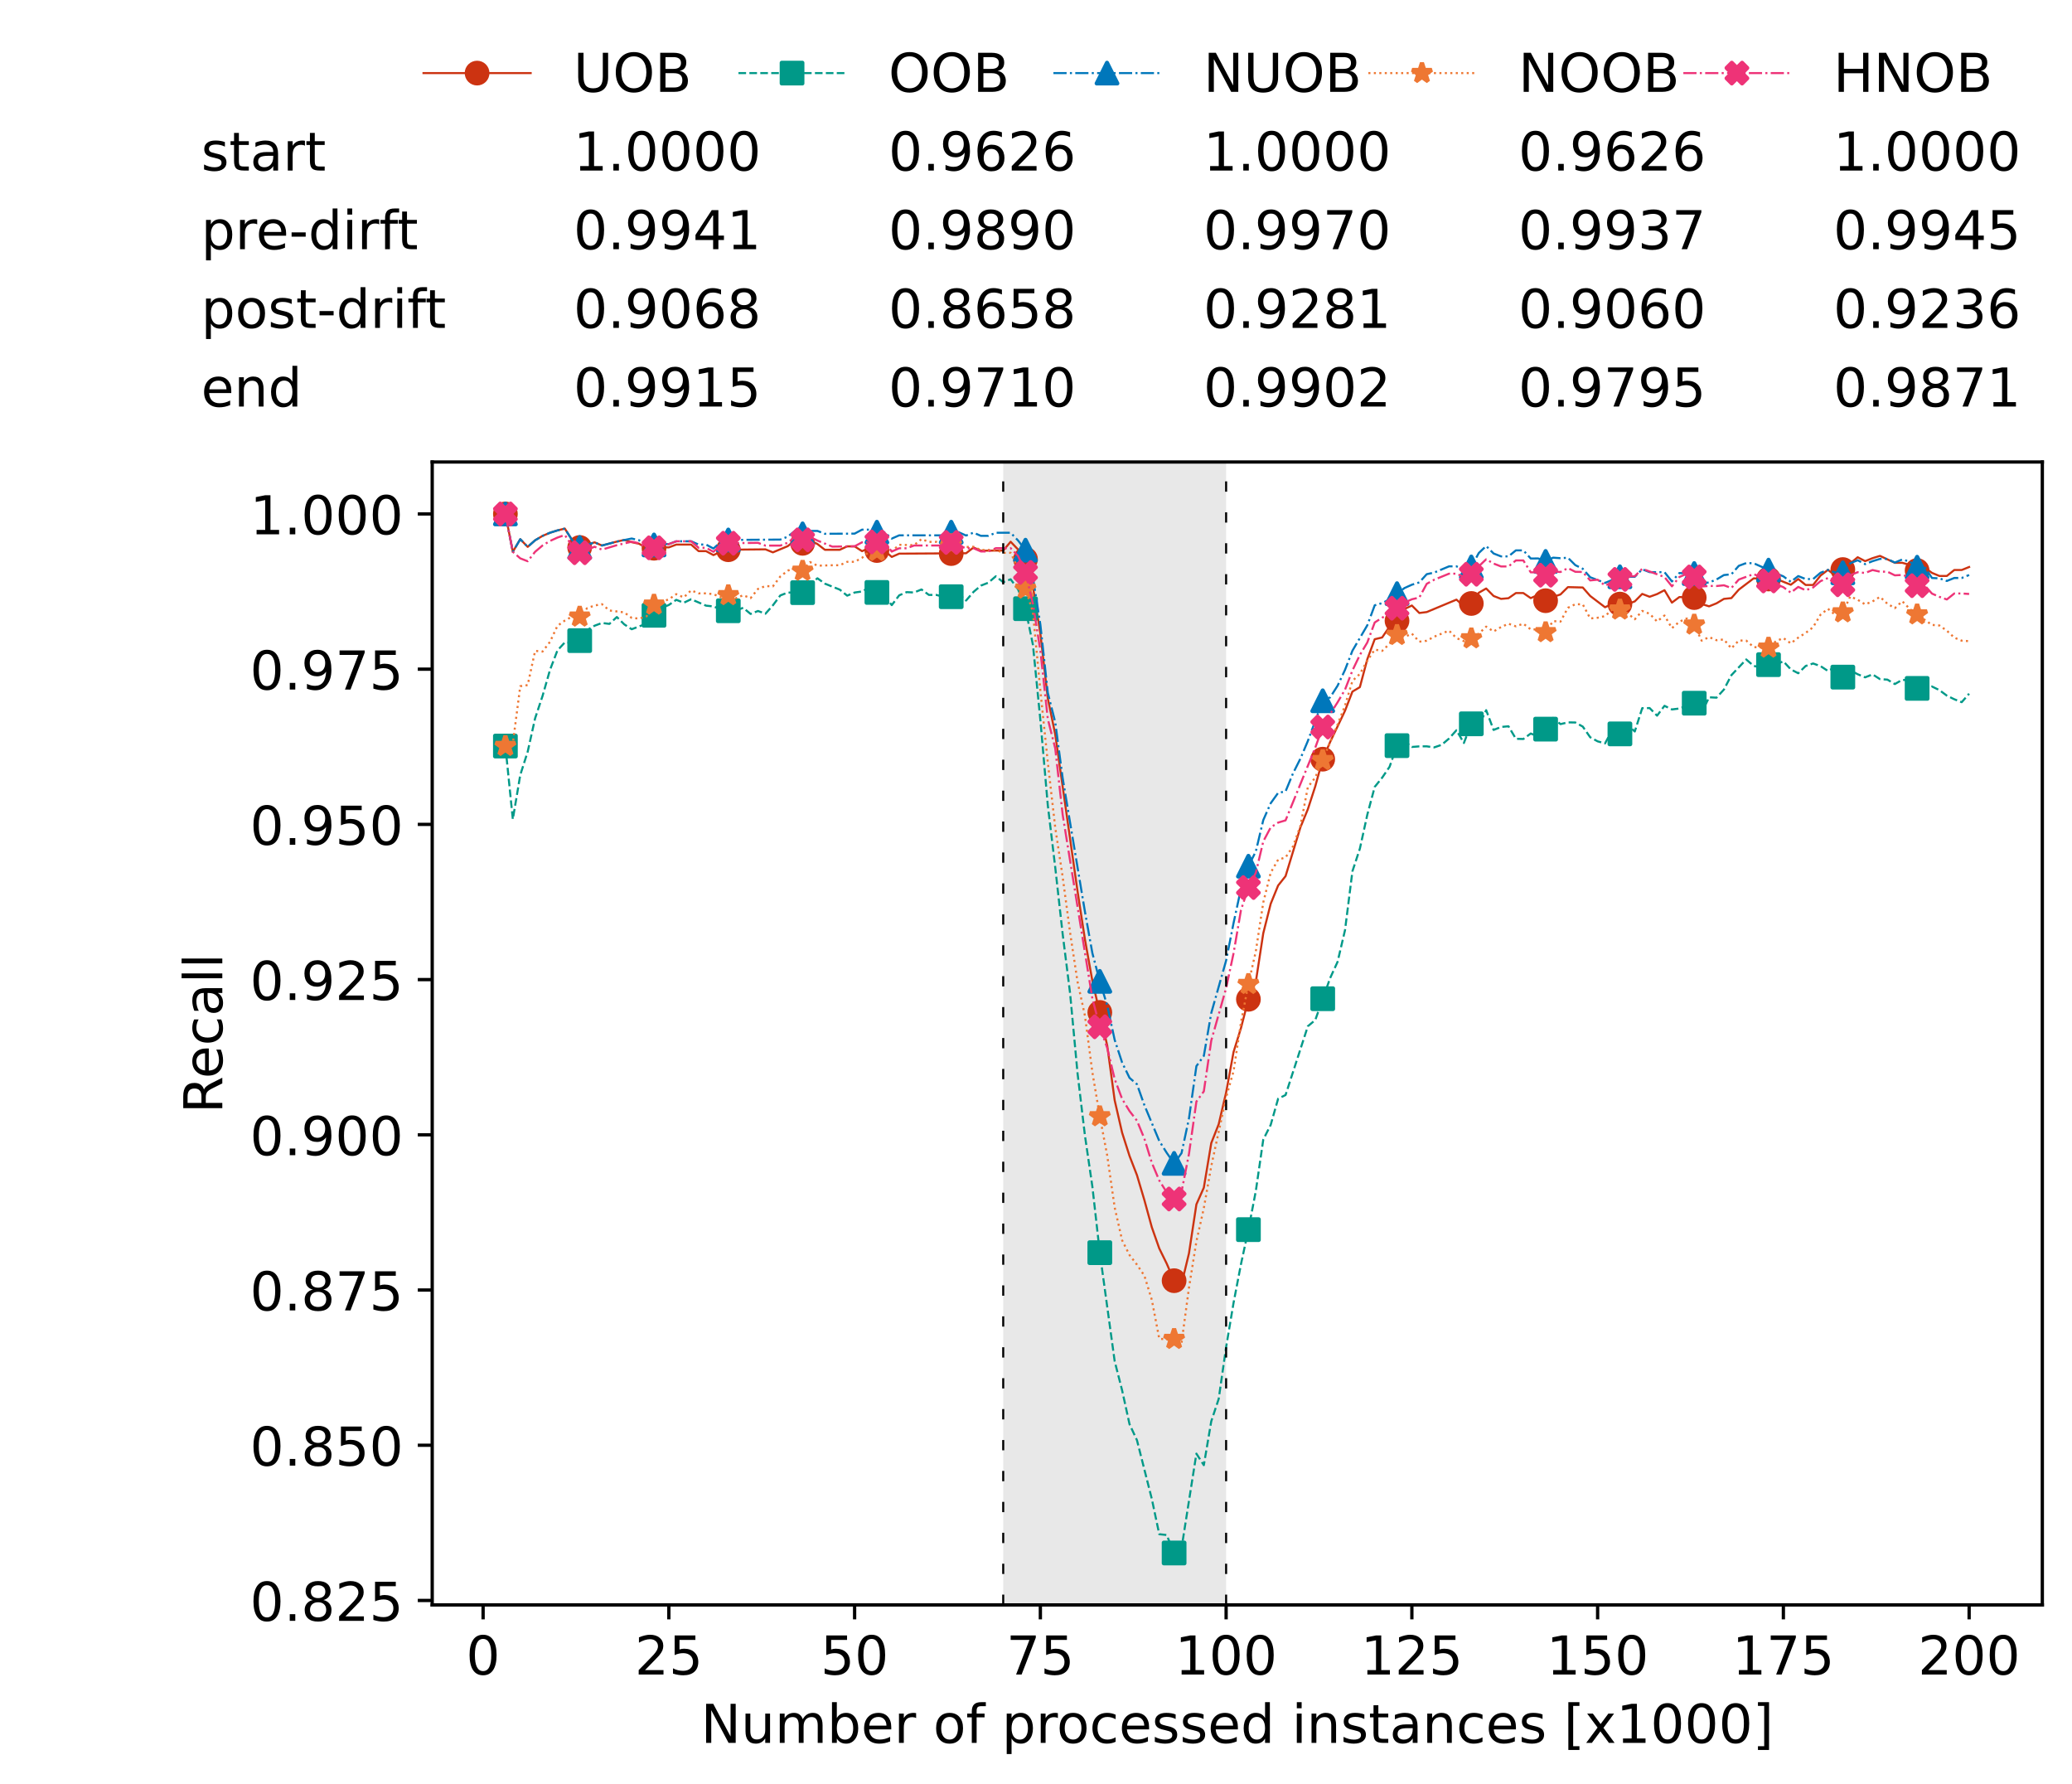 <?xml version="1.0" encoding="utf-8" standalone="no"?>
<!DOCTYPE svg PUBLIC "-//W3C//DTD SVG 1.1//EN"
  "http://www.w3.org/Graphics/SVG/1.1/DTD/svg11.dtd">
<!-- Created with matplotlib (https://matplotlib.org/) -->
<svg height="432.615pt" version="1.1" viewBox="0 0 502.65 432.615" width="502.65pt" xmlns="http://www.w3.org/2000/svg" xmlns:xlink="http://www.w3.org/1999/xlink">
 <defs>
  <style type="text/css">*{stroke-linecap:butt;stroke-linejoin:round;}</style>
 </defs>
 <g id="figure_1">
  <g id="patch_1">
   <path d="M 0 432.615 
L 502.65 432.615 
L 502.65 0 
L 0 0 
z
" style="fill:#ffffff;"/>
  </g>
  <g id="axes_1">
   <g id="patch_2">
    <path d="M 104.85 389.252 
L 495.45 389.252 
L 495.45 112.052 
L 104.85 112.052 
z
" style="fill:#ffffff;"/>
   </g>
   <g id="patch_3">
    <path clip-path="url(#pf20e6f38c3)" d="M 297.446 389.252 
L 297.446 112.052 
L 243.372 112.052 
L 243.372 389.252 
z
" style="fill:#d3d3d3;opacity:0.5;"/>
   </g>
   <g id="matplotlib.axis_1">
    <g id="xtick_1">
     <g id="line2d_1">
      <defs>
       <path d="M 0 0 
L 0 3.5 
" id="ma592770b31" style="stroke:#000000;stroke-width:0.8;"/>
      </defs>
      <g>
       <use style="stroke:#000000;stroke-width:0.8;" x="117.197" xlink:href="#ma592770b31" y="389.252"/>
      </g>
     </g>
     <g id="text_1">
      <!-- 0 -->
      <g transform="translate(113.061 406.13)scale(0.13 -0.13)">
       <defs>
        <path d="M 31.781 66.406 
Q 24.172 66.406 20.328 58.906 
Q 16.5 51.422 16.5 36.375 
Q 16.5 21.391 20.328 13.891 
Q 24.172 6.391 31.781 6.391 
Q 39.453 6.391 43.281 13.891 
Q 47.125 21.391 47.125 36.375 
Q 47.125 51.422 43.281 58.906 
Q 39.453 66.406 31.781 66.406 
z
M 31.781 74.219 
Q 44.047 74.219 50.516 64.516 
Q 56.984 54.828 56.984 36.375 
Q 56.984 17.969 50.516 8.266 
Q 44.047 -1.422 31.781 -1.422 
Q 19.531 -1.422 13.062 8.266 
Q 6.594 17.969 6.594 36.375 
Q 6.594 54.828 13.062 64.516 
Q 19.531 74.219 31.781 74.219 
z
" id="DejaVuSans-48"/>
       </defs>
       <use xlink:href="#DejaVuSans-48"/>
      </g>
     </g>
    </g>
    <g id="xtick_2">
     <g id="line2d_2">
      <g>
       <use style="stroke:#000000;stroke-width:0.8;" x="162.259" xlink:href="#ma592770b31" y="389.252"/>
      </g>
     </g>
     <g id="text_2">
      <!-- 25 -->
      <g transform="translate(153.988 406.13)scale(0.13 -0.13)">
       <defs>
        <path d="M 19.188 8.297 
L 53.609 8.297 
L 53.609 0 
L 7.328 0 
L 7.328 8.297 
Q 12.938 14.109 22.625 23.891 
Q 32.328 33.688 34.812 36.531 
Q 39.547 41.844 41.422 45.531 
Q 43.312 49.219 43.312 52.781 
Q 43.312 58.594 39.234 62.25 
Q 35.156 65.922 28.609 65.922 
Q 23.969 65.922 18.812 64.312 
Q 13.672 62.703 7.812 59.422 
L 7.812 69.391 
Q 13.766 71.781 18.938 73 
Q 24.125 74.219 28.422 74.219 
Q 39.75 74.219 46.484 68.547 
Q 53.219 62.891 53.219 53.422 
Q 53.219 48.922 51.531 44.891 
Q 49.859 40.875 45.406 35.406 
Q 44.188 33.984 37.641 27.219 
Q 31.109 20.453 19.188 8.297 
z
" id="DejaVuSans-50"/>
        <path d="M 10.797 72.906 
L 49.516 72.906 
L 49.516 64.594 
L 19.828 64.594 
L 19.828 46.734 
Q 21.969 47.469 24.109 47.828 
Q 26.266 48.188 28.422 48.188 
Q 40.625 48.188 47.75 41.5 
Q 54.891 34.812 54.891 23.391 
Q 54.891 11.625 47.562 5.094 
Q 40.234 -1.422 26.906 -1.422 
Q 22.312 -1.422 17.547 -0.641 
Q 12.797 0.141 7.719 1.703 
L 7.719 11.625 
Q 12.109 9.234 16.797 8.062 
Q 21.484 6.891 26.703 6.891 
Q 35.156 6.891 40.078 11.328 
Q 45.016 15.766 45.016 23.391 
Q 45.016 31 40.078 35.438 
Q 35.156 39.891 26.703 39.891 
Q 22.75 39.891 18.812 39.016 
Q 14.891 38.141 10.797 36.281 
z
" id="DejaVuSans-53"/>
       </defs>
       <use xlink:href="#DejaVuSans-50"/>
       <use x="63.623" xlink:href="#DejaVuSans-53"/>
      </g>
     </g>
    </g>
    <g id="xtick_3">
     <g id="line2d_3">
      <g>
       <use style="stroke:#000000;stroke-width:0.8;" x="207.322" xlink:href="#ma592770b31" y="389.252"/>
      </g>
     </g>
     <g id="text_3">
      <!-- 50 -->
      <g transform="translate(199.05 406.13)scale(0.13 -0.13)">
       <use xlink:href="#DejaVuSans-53"/>
       <use x="63.623" xlink:href="#DejaVuSans-48"/>
      </g>
     </g>
    </g>
    <g id="xtick_4">
     <g id="line2d_4">
      <g>
       <use style="stroke:#000000;stroke-width:0.8;" x="252.384" xlink:href="#ma592770b31" y="389.252"/>
      </g>
     </g>
     <g id="text_4">
      <!-- 75 -->
      <g transform="translate(244.113 406.13)scale(0.13 -0.13)">
       <defs>
        <path d="M 8.203 72.906 
L 55.078 72.906 
L 55.078 68.703 
L 28.609 0 
L 18.312 0 
L 43.219 64.594 
L 8.203 64.594 
z
" id="DejaVuSans-55"/>
       </defs>
       <use xlink:href="#DejaVuSans-55"/>
       <use x="63.623" xlink:href="#DejaVuSans-53"/>
      </g>
     </g>
    </g>
    <g id="xtick_5">
     <g id="line2d_5">
      <g>
       <use style="stroke:#000000;stroke-width:0.8;" x="297.446" xlink:href="#ma592770b31" y="389.252"/>
      </g>
     </g>
     <g id="text_5">
      <!-- 100 -->
      <g transform="translate(285.039 406.13)scale(0.13 -0.13)">
       <defs>
        <path d="M 12.406 8.297 
L 28.516 8.297 
L 28.516 63.922 
L 10.984 60.406 
L 10.984 69.391 
L 28.422 72.906 
L 38.281 72.906 
L 38.281 8.297 
L 54.391 8.297 
L 54.391 0 
L 12.406 0 
z
" id="DejaVuSans-49"/>
       </defs>
       <use xlink:href="#DejaVuSans-49"/>
       <use x="63.623" xlink:href="#DejaVuSans-48"/>
       <use x="127.246" xlink:href="#DejaVuSans-48"/>
      </g>
     </g>
    </g>
    <g id="xtick_6">
     <g id="line2d_6">
      <g>
       <use style="stroke:#000000;stroke-width:0.8;" x="342.509" xlink:href="#ma592770b31" y="389.252"/>
      </g>
     </g>
     <g id="text_6">
      <!-- 125 -->
      <g transform="translate(330.102 406.13)scale(0.13 -0.13)">
       <use xlink:href="#DejaVuSans-49"/>
       <use x="63.623" xlink:href="#DejaVuSans-50"/>
       <use x="127.246" xlink:href="#DejaVuSans-53"/>
      </g>
     </g>
    </g>
    <g id="xtick_7">
     <g id="line2d_7">
      <g>
       <use style="stroke:#000000;stroke-width:0.8;" x="387.571" xlink:href="#ma592770b31" y="389.252"/>
      </g>
     </g>
     <g id="text_7">
      <!-- 150 -->
      <g transform="translate(375.164 406.13)scale(0.13 -0.13)">
       <use xlink:href="#DejaVuSans-49"/>
       <use x="63.623" xlink:href="#DejaVuSans-53"/>
       <use x="127.246" xlink:href="#DejaVuSans-48"/>
      </g>
     </g>
    </g>
    <g id="xtick_8">
     <g id="line2d_8">
      <g>
       <use style="stroke:#000000;stroke-width:0.8;" x="432.633" xlink:href="#ma592770b31" y="389.252"/>
      </g>
     </g>
     <g id="text_8">
      <!-- 175 -->
      <g transform="translate(420.226 406.13)scale(0.13 -0.13)">
       <use xlink:href="#DejaVuSans-49"/>
       <use x="63.623" xlink:href="#DejaVuSans-55"/>
       <use x="127.246" xlink:href="#DejaVuSans-53"/>
      </g>
     </g>
    </g>
    <g id="xtick_9">
     <g id="line2d_9">
      <g>
       <use style="stroke:#000000;stroke-width:0.8;" x="477.695" xlink:href="#ma592770b31" y="389.252"/>
      </g>
     </g>
     <g id="text_9">
      <!-- 200 -->
      <g transform="translate(465.289 406.13)scale(0.13 -0.13)">
       <use xlink:href="#DejaVuSans-50"/>
       <use x="63.623" xlink:href="#DejaVuSans-48"/>
       <use x="127.246" xlink:href="#DejaVuSans-48"/>
      </g>
     </g>
    </g>
    <g id="text_10">
     <!-- Number of processed instances [x1000] -->
     <g transform="translate(170.025 422.711)scale(0.13 -0.13)">
      <defs>
       <path d="M 9.812 72.906 
L 23.094 72.906 
L 55.422 11.922 
L 55.422 72.906 
L 64.984 72.906 
L 64.984 0 
L 51.703 0 
L 19.391 60.984 
L 19.391 0 
L 9.812 0 
z
" id="DejaVuSans-78"/>
       <path d="M 8.5 21.578 
L 8.5 54.688 
L 17.484 54.688 
L 17.484 21.922 
Q 17.484 14.156 20.5 10.266 
Q 23.531 6.391 29.594 6.391 
Q 36.859 6.391 41.078 11.031 
Q 45.312 15.672 45.312 23.688 
L 45.312 54.688 
L 54.297 54.688 
L 54.297 0 
L 45.312 0 
L 45.312 8.406 
Q 42.047 3.422 37.719 1 
Q 33.406 -1.422 27.688 -1.422 
Q 18.266 -1.422 13.375 4.438 
Q 8.5 10.297 8.5 21.578 
z
M 31.109 56 
z
" id="DejaVuSans-117"/>
       <path d="M 52 44.188 
Q 55.375 50.25 60.062 53.125 
Q 64.75 56 71.094 56 
Q 79.641 56 84.281 50.016 
Q 88.922 44.047 88.922 33.016 
L 88.922 0 
L 79.891 0 
L 79.891 32.719 
Q 79.891 40.578 77.094 44.375 
Q 74.312 48.188 68.609 48.188 
Q 61.625 48.188 57.562 43.547 
Q 53.516 38.922 53.516 30.906 
L 53.516 0 
L 44.484 0 
L 44.484 32.719 
Q 44.484 40.625 41.703 44.406 
Q 38.922 48.188 33.109 48.188 
Q 26.219 48.188 22.156 43.531 
Q 18.109 38.875 18.109 30.906 
L 18.109 0 
L 9.078 0 
L 9.078 54.688 
L 18.109 54.688 
L 18.109 46.188 
Q 21.188 51.219 25.484 53.609 
Q 29.781 56 35.688 56 
Q 41.656 56 45.828 52.969 
Q 50 49.953 52 44.188 
z
" id="DejaVuSans-109"/>
       <path d="M 48.688 27.297 
Q 48.688 37.203 44.609 42.844 
Q 40.531 48.484 33.406 48.484 
Q 26.266 48.484 22.188 42.844 
Q 18.109 37.203 18.109 27.297 
Q 18.109 17.391 22.188 11.75 
Q 26.266 6.109 33.406 6.109 
Q 40.531 6.109 44.609 11.75 
Q 48.688 17.391 48.688 27.297 
z
M 18.109 46.391 
Q 20.953 51.266 25.266 53.625 
Q 29.594 56 35.594 56 
Q 45.562 56 51.781 48.094 
Q 58.016 40.188 58.016 27.297 
Q 58.016 14.406 51.781 6.484 
Q 45.562 -1.422 35.594 -1.422 
Q 29.594 -1.422 25.266 0.953 
Q 20.953 3.328 18.109 8.203 
L 18.109 0 
L 9.078 0 
L 9.078 75.984 
L 18.109 75.984 
z
" id="DejaVuSans-98"/>
       <path d="M 56.203 29.594 
L 56.203 25.203 
L 14.891 25.203 
Q 15.484 15.922 20.484 11.062 
Q 25.484 6.203 34.422 6.203 
Q 39.594 6.203 44.453 7.469 
Q 49.312 8.734 54.109 11.281 
L 54.109 2.781 
Q 49.266 0.734 44.188 -0.344 
Q 39.109 -1.422 33.891 -1.422 
Q 20.797 -1.422 13.156 6.188 
Q 5.516 13.812 5.516 26.812 
Q 5.516 40.234 12.766 48.109 
Q 20.016 56 32.328 56 
Q 43.359 56 49.781 48.891 
Q 56.203 41.797 56.203 29.594 
z
M 47.219 32.234 
Q 47.125 39.594 43.094 43.984 
Q 39.062 48.391 32.422 48.391 
Q 24.906 48.391 20.391 44.141 
Q 15.875 39.891 15.188 32.172 
z
" id="DejaVuSans-101"/>
       <path d="M 41.109 46.297 
Q 39.594 47.172 37.812 47.578 
Q 36.031 48 33.891 48 
Q 26.266 48 22.188 43.047 
Q 18.109 38.094 18.109 28.812 
L 18.109 0 
L 9.078 0 
L 9.078 54.688 
L 18.109 54.688 
L 18.109 46.188 
Q 20.953 51.172 25.484 53.578 
Q 30.031 56 36.531 56 
Q 37.453 56 38.578 55.875 
Q 39.703 55.766 41.062 55.516 
z
" id="DejaVuSans-114"/>
       <path id="DejaVuSans-32"/>
       <path d="M 30.609 48.391 
Q 23.391 48.391 19.188 42.75 
Q 14.984 37.109 14.984 27.297 
Q 14.984 17.484 19.156 11.844 
Q 23.344 6.203 30.609 6.203 
Q 37.797 6.203 41.984 11.859 
Q 46.188 17.531 46.188 27.297 
Q 46.188 37.016 41.984 42.703 
Q 37.797 48.391 30.609 48.391 
z
M 30.609 56 
Q 42.328 56 49.016 48.375 
Q 55.719 40.766 55.719 27.297 
Q 55.719 13.875 49.016 6.219 
Q 42.328 -1.422 30.609 -1.422 
Q 18.844 -1.422 12.172 6.219 
Q 5.516 13.875 5.516 27.297 
Q 5.516 40.766 12.172 48.375 
Q 18.844 56 30.609 56 
z
" id="DejaVuSans-111"/>
       <path d="M 37.109 75.984 
L 37.109 68.5 
L 28.516 68.5 
Q 23.688 68.5 21.797 66.547 
Q 19.922 64.594 19.922 59.516 
L 19.922 54.688 
L 34.719 54.688 
L 34.719 47.703 
L 19.922 47.703 
L 19.922 0 
L 10.891 0 
L 10.891 47.703 
L 2.297 47.703 
L 2.297 54.688 
L 10.891 54.688 
L 10.891 58.5 
Q 10.891 67.625 15.141 71.797 
Q 19.391 75.984 28.609 75.984 
z
" id="DejaVuSans-102"/>
       <path d="M 18.109 8.203 
L 18.109 -20.797 
L 9.078 -20.797 
L 9.078 54.688 
L 18.109 54.688 
L 18.109 46.391 
Q 20.953 51.266 25.266 53.625 
Q 29.594 56 35.594 56 
Q 45.562 56 51.781 48.094 
Q 58.016 40.188 58.016 27.297 
Q 58.016 14.406 51.781 6.484 
Q 45.562 -1.422 35.594 -1.422 
Q 29.594 -1.422 25.266 0.953 
Q 20.953 3.328 18.109 8.203 
z
M 48.688 27.297 
Q 48.688 37.203 44.609 42.844 
Q 40.531 48.484 33.406 48.484 
Q 26.266 48.484 22.188 42.844 
Q 18.109 37.203 18.109 27.297 
Q 18.109 17.391 22.188 11.75 
Q 26.266 6.109 33.406 6.109 
Q 40.531 6.109 44.609 11.75 
Q 48.688 17.391 48.688 27.297 
z
" id="DejaVuSans-112"/>
       <path d="M 48.781 52.594 
L 48.781 44.188 
Q 44.969 46.297 41.141 47.344 
Q 37.312 48.391 33.406 48.391 
Q 24.656 48.391 19.812 42.844 
Q 14.984 37.312 14.984 27.297 
Q 14.984 17.281 19.812 11.734 
Q 24.656 6.203 33.406 6.203 
Q 37.312 6.203 41.141 7.25 
Q 44.969 8.297 48.781 10.406 
L 48.781 2.094 
Q 45.016 0.344 40.984 -0.531 
Q 36.969 -1.422 32.422 -1.422 
Q 20.062 -1.422 12.781 6.344 
Q 5.516 14.109 5.516 27.297 
Q 5.516 40.672 12.859 48.328 
Q 20.219 56 33.016 56 
Q 37.156 56 41.109 55.141 
Q 45.062 54.297 48.781 52.594 
z
" id="DejaVuSans-99"/>
       <path d="M 44.281 53.078 
L 44.281 44.578 
Q 40.484 46.531 36.375 47.5 
Q 32.281 48.484 27.875 48.484 
Q 21.188 48.484 17.844 46.438 
Q 14.5 44.391 14.5 40.281 
Q 14.5 37.156 16.891 35.375 
Q 19.281 33.594 26.516 31.984 
L 29.594 31.297 
Q 39.156 29.25 43.188 25.516 
Q 47.219 21.781 47.219 15.094 
Q 47.219 7.469 41.188 3.016 
Q 35.156 -1.422 24.609 -1.422 
Q 20.219 -1.422 15.453 -0.562 
Q 10.688 0.297 5.422 2 
L 5.422 11.281 
Q 10.406 8.688 15.234 7.391 
Q 20.062 6.109 24.812 6.109 
Q 31.156 6.109 34.562 8.281 
Q 37.984 10.453 37.984 14.406 
Q 37.984 18.062 35.516 20.016 
Q 33.062 21.969 24.703 23.781 
L 21.578 24.516 
Q 13.234 26.266 9.516 29.906 
Q 5.812 33.547 5.812 39.891 
Q 5.812 47.609 11.281 51.797 
Q 16.75 56 26.812 56 
Q 31.781 56 36.172 55.266 
Q 40.578 54.547 44.281 53.078 
z
" id="DejaVuSans-115"/>
       <path d="M 45.406 46.391 
L 45.406 75.984 
L 54.391 75.984 
L 54.391 0 
L 45.406 0 
L 45.406 8.203 
Q 42.578 3.328 38.25 0.953 
Q 33.938 -1.422 27.875 -1.422 
Q 17.969 -1.422 11.734 6.484 
Q 5.516 14.406 5.516 27.297 
Q 5.516 40.188 11.734 48.094 
Q 17.969 56 27.875 56 
Q 33.938 56 38.25 53.625 
Q 42.578 51.266 45.406 46.391 
z
M 14.797 27.297 
Q 14.797 17.391 18.875 11.75 
Q 22.953 6.109 30.078 6.109 
Q 37.203 6.109 41.297 11.75 
Q 45.406 17.391 45.406 27.297 
Q 45.406 37.203 41.297 42.844 
Q 37.203 48.484 30.078 48.484 
Q 22.953 48.484 18.875 42.844 
Q 14.797 37.203 14.797 27.297 
z
" id="DejaVuSans-100"/>
       <path d="M 9.422 54.688 
L 18.406 54.688 
L 18.406 0 
L 9.422 0 
z
M 9.422 75.984 
L 18.406 75.984 
L 18.406 64.594 
L 9.422 64.594 
z
" id="DejaVuSans-105"/>
       <path d="M 54.891 33.016 
L 54.891 0 
L 45.906 0 
L 45.906 32.719 
Q 45.906 40.484 42.875 44.328 
Q 39.844 48.188 33.797 48.188 
Q 26.516 48.188 22.312 43.547 
Q 18.109 38.922 18.109 30.906 
L 18.109 0 
L 9.078 0 
L 9.078 54.688 
L 18.109 54.688 
L 18.109 46.188 
Q 21.344 51.125 25.703 53.562 
Q 30.078 56 35.797 56 
Q 45.219 56 50.047 50.172 
Q 54.891 44.344 54.891 33.016 
z
" id="DejaVuSans-110"/>
       <path d="M 18.312 70.219 
L 18.312 54.688 
L 36.812 54.688 
L 36.812 47.703 
L 18.312 47.703 
L 18.312 18.016 
Q 18.312 11.328 20.141 9.422 
Q 21.969 7.516 27.594 7.516 
L 36.812 7.516 
L 36.812 0 
L 27.594 0 
Q 17.188 0 13.234 3.875 
Q 9.281 7.766 9.281 18.016 
L 9.281 47.703 
L 2.688 47.703 
L 2.688 54.688 
L 9.281 54.688 
L 9.281 70.219 
z
" id="DejaVuSans-116"/>
       <path d="M 34.281 27.484 
Q 23.391 27.484 19.188 25 
Q 14.984 22.516 14.984 16.5 
Q 14.984 11.719 18.141 8.906 
Q 21.297 6.109 26.703 6.109 
Q 34.188 6.109 38.703 11.406 
Q 43.219 16.703 43.219 25.484 
L 43.219 27.484 
z
M 52.203 31.203 
L 52.203 0 
L 43.219 0 
L 43.219 8.297 
Q 40.141 3.328 35.547 0.953 
Q 30.953 -1.422 24.312 -1.422 
Q 15.922 -1.422 10.953 3.297 
Q 6 8.016 6 15.922 
Q 6 25.141 12.172 29.828 
Q 18.359 34.516 30.609 34.516 
L 43.219 34.516 
L 43.219 35.406 
Q 43.219 41.609 39.141 45 
Q 35.062 48.391 27.688 48.391 
Q 23 48.391 18.547 47.266 
Q 14.109 46.141 10.016 43.891 
L 10.016 52.203 
Q 14.938 54.109 19.578 55.047 
Q 24.219 56 28.609 56 
Q 40.484 56 46.344 49.844 
Q 52.203 43.703 52.203 31.203 
z
" id="DejaVuSans-97"/>
       <path d="M 8.594 75.984 
L 29.297 75.984 
L 29.297 69 
L 17.578 69 
L 17.578 -6.203 
L 29.297 -6.203 
L 29.297 -13.188 
L 8.594 -13.188 
z
" id="DejaVuSans-91"/>
       <path d="M 54.891 54.688 
L 35.109 28.078 
L 55.906 0 
L 45.312 0 
L 29.391 21.484 
L 13.484 0 
L 2.875 0 
L 24.125 28.609 
L 4.688 54.688 
L 15.281 54.688 
L 29.781 35.203 
L 44.281 54.688 
z
" id="DejaVuSans-120"/>
       <path d="M 30.422 75.984 
L 30.422 -13.188 
L 9.719 -13.188 
L 9.719 -6.203 
L 21.391 -6.203 
L 21.391 69 
L 9.719 69 
L 9.719 75.984 
z
" id="DejaVuSans-93"/>
      </defs>
      <use xlink:href="#DejaVuSans-78"/>
      <use x="74.805" xlink:href="#DejaVuSans-117"/>
      <use x="138.184" xlink:href="#DejaVuSans-109"/>
      <use x="235.596" xlink:href="#DejaVuSans-98"/>
      <use x="299.072" xlink:href="#DejaVuSans-101"/>
      <use x="360.596" xlink:href="#DejaVuSans-114"/>
      <use x="401.709" xlink:href="#DejaVuSans-32"/>
      <use x="433.496" xlink:href="#DejaVuSans-111"/>
      <use x="494.678" xlink:href="#DejaVuSans-102"/>
      <use x="529.883" xlink:href="#DejaVuSans-32"/>
      <use x="561.67" xlink:href="#DejaVuSans-112"/>
      <use x="625.146" xlink:href="#DejaVuSans-114"/>
      <use x="664.01" xlink:href="#DejaVuSans-111"/>
      <use x="725.191" xlink:href="#DejaVuSans-99"/>
      <use x="780.172" xlink:href="#DejaVuSans-101"/>
      <use x="841.695" xlink:href="#DejaVuSans-115"/>
      <use x="893.795" xlink:href="#DejaVuSans-115"/>
      <use x="945.895" xlink:href="#DejaVuSans-101"/>
      <use x="1007.418" xlink:href="#DejaVuSans-100"/>
      <use x="1070.895" xlink:href="#DejaVuSans-32"/>
      <use x="1102.682" xlink:href="#DejaVuSans-105"/>
      <use x="1130.465" xlink:href="#DejaVuSans-110"/>
      <use x="1193.844" xlink:href="#DejaVuSans-115"/>
      <use x="1245.943" xlink:href="#DejaVuSans-116"/>
      <use x="1285.152" xlink:href="#DejaVuSans-97"/>
      <use x="1346.432" xlink:href="#DejaVuSans-110"/>
      <use x="1409.811" xlink:href="#DejaVuSans-99"/>
      <use x="1464.791" xlink:href="#DejaVuSans-101"/>
      <use x="1526.314" xlink:href="#DejaVuSans-115"/>
      <use x="1578.414" xlink:href="#DejaVuSans-32"/>
      <use x="1610.201" xlink:href="#DejaVuSans-91"/>
      <use x="1649.215" xlink:href="#DejaVuSans-120"/>
      <use x="1708.395" xlink:href="#DejaVuSans-49"/>
      <use x="1772.018" xlink:href="#DejaVuSans-48"/>
      <use x="1835.641" xlink:href="#DejaVuSans-48"/>
      <use x="1899.264" xlink:href="#DejaVuSans-48"/>
      <use x="1962.887" xlink:href="#DejaVuSans-93"/>
     </g>
    </g>
   </g>
   <g id="matplotlib.axis_2">
    <g id="ytick_1">
     <g id="line2d_10">
      <defs>
       <path d="M 0 0 
L -3.5 0 
" id="mf24aeb1bd3" style="stroke:#000000;stroke-width:0.8;"/>
      </defs>
      <g>
       <use style="stroke:#000000;stroke-width:0.8;" x="104.85" xlink:href="#mf24aeb1bd3" y="388.168"/>
      </g>
     </g>
     <g id="text_11">
      <!-- 0.825 -->
      <g transform="translate(60.633 393.107)scale(0.13 -0.13)">
       <defs>
        <path d="M 10.688 12.406 
L 21 12.406 
L 21 0 
L 10.688 0 
z
" id="DejaVuSans-46"/>
        <path d="M 31.781 34.625 
Q 24.75 34.625 20.719 30.859 
Q 16.703 27.094 16.703 20.516 
Q 16.703 13.922 20.719 10.156 
Q 24.75 6.391 31.781 6.391 
Q 38.812 6.391 42.859 10.172 
Q 46.922 13.969 46.922 20.516 
Q 46.922 27.094 42.891 30.859 
Q 38.875 34.625 31.781 34.625 
z
M 21.922 38.812 
Q 15.578 40.375 12.031 44.719 
Q 8.5 49.078 8.5 55.328 
Q 8.5 64.062 14.719 69.141 
Q 20.953 74.219 31.781 74.219 
Q 42.672 74.219 48.875 69.141 
Q 55.078 64.062 55.078 55.328 
Q 55.078 49.078 51.531 44.719 
Q 48 40.375 41.703 38.812 
Q 48.828 37.156 52.797 32.312 
Q 56.781 27.484 56.781 20.516 
Q 56.781 9.906 50.312 4.234 
Q 43.844 -1.422 31.781 -1.422 
Q 19.734 -1.422 13.25 4.234 
Q 6.781 9.906 6.781 20.516 
Q 6.781 27.484 10.781 32.312 
Q 14.797 37.156 21.922 38.812 
z
M 18.312 54.391 
Q 18.312 48.734 21.844 45.562 
Q 25.391 42.391 31.781 42.391 
Q 38.141 42.391 41.719 45.562 
Q 45.312 48.734 45.312 54.391 
Q 45.312 60.062 41.719 63.234 
Q 38.141 66.406 31.781 66.406 
Q 25.391 66.406 21.844 63.234 
Q 18.312 60.062 18.312 54.391 
z
" id="DejaVuSans-56"/>
       </defs>
       <use xlink:href="#DejaVuSans-48"/>
       <use x="63.623" xlink:href="#DejaVuSans-46"/>
       <use x="95.41" xlink:href="#DejaVuSans-56"/>
       <use x="159.033" xlink:href="#DejaVuSans-50"/>
       <use x="222.656" xlink:href="#DejaVuSans-53"/>
      </g>
     </g>
    </g>
    <g id="ytick_2">
     <g id="line2d_11">
      <g>
       <use style="stroke:#000000;stroke-width:0.8;" x="104.85" xlink:href="#mf24aeb1bd3" y="350.522"/>
      </g>
     </g>
     <g id="text_12">
      <!-- 0.850 -->
      <g transform="translate(60.633 355.461)scale(0.13 -0.13)">
       <use xlink:href="#DejaVuSans-48"/>
       <use x="63.623" xlink:href="#DejaVuSans-46"/>
       <use x="95.41" xlink:href="#DejaVuSans-56"/>
       <use x="159.033" xlink:href="#DejaVuSans-53"/>
       <use x="222.656" xlink:href="#DejaVuSans-48"/>
      </g>
     </g>
    </g>
    <g id="ytick_3">
     <g id="line2d_12">
      <g>
       <use style="stroke:#000000;stroke-width:0.8;" x="104.85" xlink:href="#mf24aeb1bd3" y="312.877"/>
      </g>
     </g>
     <g id="text_13">
      <!-- 0.875 -->
      <g transform="translate(60.633 317.816)scale(0.13 -0.13)">
       <use xlink:href="#DejaVuSans-48"/>
       <use x="63.623" xlink:href="#DejaVuSans-46"/>
       <use x="95.41" xlink:href="#DejaVuSans-56"/>
       <use x="159.033" xlink:href="#DejaVuSans-55"/>
       <use x="222.656" xlink:href="#DejaVuSans-53"/>
      </g>
     </g>
    </g>
    <g id="ytick_4">
     <g id="line2d_13">
      <g>
       <use style="stroke:#000000;stroke-width:0.8;" x="104.85" xlink:href="#mf24aeb1bd3" y="275.232"/>
      </g>
     </g>
     <g id="text_14">
      <!-- 0.900 -->
      <g transform="translate(60.633 280.171)scale(0.13 -0.13)">
       <defs>
        <path d="M 10.984 1.516 
L 10.984 10.5 
Q 14.703 8.734 18.5 7.812 
Q 22.312 6.891 25.984 6.891 
Q 35.75 6.891 40.891 13.453 
Q 46.047 20.016 46.781 33.406 
Q 43.953 29.203 39.594 26.953 
Q 35.25 24.703 29.984 24.703 
Q 19.047 24.703 12.672 31.312 
Q 6.297 37.938 6.297 49.422 
Q 6.297 60.641 12.938 67.422 
Q 19.578 74.219 30.609 74.219 
Q 43.266 74.219 49.922 64.516 
Q 56.594 54.828 56.594 36.375 
Q 56.594 19.141 48.406 8.859 
Q 40.234 -1.422 26.422 -1.422 
Q 22.703 -1.422 18.891 -0.688 
Q 15.094 0.047 10.984 1.516 
z
M 30.609 32.422 
Q 37.25 32.422 41.125 36.953 
Q 45.016 41.5 45.016 49.422 
Q 45.016 57.281 41.125 61.844 
Q 37.25 66.406 30.609 66.406 
Q 23.969 66.406 20.094 61.844 
Q 16.219 57.281 16.219 49.422 
Q 16.219 41.5 20.094 36.953 
Q 23.969 32.422 30.609 32.422 
z
" id="DejaVuSans-57"/>
       </defs>
       <use xlink:href="#DejaVuSans-48"/>
       <use x="63.623" xlink:href="#DejaVuSans-46"/>
       <use x="95.41" xlink:href="#DejaVuSans-57"/>
       <use x="159.033" xlink:href="#DejaVuSans-48"/>
       <use x="222.656" xlink:href="#DejaVuSans-48"/>
      </g>
     </g>
    </g>
    <g id="ytick_5">
     <g id="line2d_14">
      <g>
       <use style="stroke:#000000;stroke-width:0.8;" x="104.85" xlink:href="#mf24aeb1bd3" y="237.587"/>
      </g>
     </g>
     <g id="text_15">
      <!-- 0.925 -->
      <g transform="translate(60.633 242.526)scale(0.13 -0.13)">
       <use xlink:href="#DejaVuSans-48"/>
       <use x="63.623" xlink:href="#DejaVuSans-46"/>
       <use x="95.41" xlink:href="#DejaVuSans-57"/>
       <use x="159.033" xlink:href="#DejaVuSans-50"/>
       <use x="222.656" xlink:href="#DejaVuSans-53"/>
      </g>
     </g>
    </g>
    <g id="ytick_6">
     <g id="line2d_15">
      <g>
       <use style="stroke:#000000;stroke-width:0.8;" x="104.85" xlink:href="#mf24aeb1bd3" y="199.942"/>
      </g>
     </g>
     <g id="text_16">
      <!-- 0.950 -->
      <g transform="translate(60.633 204.881)scale(0.13 -0.13)">
       <use xlink:href="#DejaVuSans-48"/>
       <use x="63.623" xlink:href="#DejaVuSans-46"/>
       <use x="95.41" xlink:href="#DejaVuSans-57"/>
       <use x="159.033" xlink:href="#DejaVuSans-53"/>
       <use x="222.656" xlink:href="#DejaVuSans-48"/>
      </g>
     </g>
    </g>
    <g id="ytick_7">
     <g id="line2d_16">
      <g>
       <use style="stroke:#000000;stroke-width:0.8;" x="104.85" xlink:href="#mf24aeb1bd3" y="162.297"/>
      </g>
     </g>
     <g id="text_17">
      <!-- 0.975 -->
      <g transform="translate(60.633 167.236)scale(0.13 -0.13)">
       <use xlink:href="#DejaVuSans-48"/>
       <use x="63.623" xlink:href="#DejaVuSans-46"/>
       <use x="95.41" xlink:href="#DejaVuSans-57"/>
       <use x="159.033" xlink:href="#DejaVuSans-55"/>
       <use x="222.656" xlink:href="#DejaVuSans-53"/>
      </g>
     </g>
    </g>
    <g id="ytick_8">
     <g id="line2d_17">
      <g>
       <use style="stroke:#000000;stroke-width:0.8;" x="104.85" xlink:href="#mf24aeb1bd3" y="124.652"/>
      </g>
     </g>
     <g id="text_18">
      <!-- 1.000 -->
      <g transform="translate(60.633 129.591)scale(0.13 -0.13)">
       <use xlink:href="#DejaVuSans-49"/>
       <use x="63.623" xlink:href="#DejaVuSans-46"/>
       <use x="95.41" xlink:href="#DejaVuSans-48"/>
       <use x="159.033" xlink:href="#DejaVuSans-48"/>
       <use x="222.656" xlink:href="#DejaVuSans-48"/>
      </g>
     </g>
    </g>
    <g id="text_19">
     <!-- Recall -->
     <g transform="translate(53.93 270.044)rotate(-90)scale(0.13 -0.13)">
      <defs>
       <path d="M 44.391 34.188 
Q 47.562 33.109 50.562 29.594 
Q 53.562 26.078 56.594 19.922 
L 66.609 0 
L 56 0 
L 46.688 18.703 
Q 43.062 26.031 39.672 28.422 
Q 36.281 30.812 30.422 30.812 
L 19.672 30.812 
L 19.672 0 
L 9.812 0 
L 9.812 72.906 
L 32.078 72.906 
Q 44.578 72.906 50.734 67.672 
Q 56.891 62.453 56.891 51.906 
Q 56.891 45.016 53.688 40.469 
Q 50.484 35.938 44.391 34.188 
z
M 19.672 64.797 
L 19.672 38.922 
L 32.078 38.922 
Q 39.203 38.922 42.844 42.219 
Q 46.484 45.516 46.484 51.906 
Q 46.484 58.297 42.844 61.547 
Q 39.203 64.797 32.078 64.797 
z
" id="DejaVuSans-82"/>
       <path d="M 9.422 75.984 
L 18.406 75.984 
L 18.406 0 
L 9.422 0 
z
" id="DejaVuSans-108"/>
      </defs>
      <use xlink:href="#DejaVuSans-82"/>
      <use x="64.982" xlink:href="#DejaVuSans-101"/>
      <use x="126.506" xlink:href="#DejaVuSans-99"/>
      <use x="181.486" xlink:href="#DejaVuSans-97"/>
      <use x="242.766" xlink:href="#DejaVuSans-108"/>
      <use x="270.549" xlink:href="#DejaVuSans-108"/>
     </g>
    </g>
   </g>
   <g id="line2d_18"/>
   <g id="line2d_19"/>
   <g id="line2d_20"/>
   <g id="line2d_21"/>
   <g id="line2d_22"/>
   <g id="line2d_23">
    <path clip-path="url(#pf20e6f38c3)" d="M 122.605 124.652 
L 124.407 133.834 
L 126.21 130.773 
L 128.012 132.634 
L 129.815 131.038 
L 131.617 129.973 
L 133.419 129.213 
L 135.222 128.643 
L 137.024 128.2 
L 138.827 131.049 
L 140.629 132.787 
L 144.234 131.536 
L 146.037 132.309 
L 149.642 131.352 
L 151.444 130.958 
L 153.247 131.498 
L 155.049 131.878 
L 156.852 132.965 
L 158.654 132.965 
L 160.457 132.757 
L 162.259 132.757 
L 164.062 132.078 
L 167.667 132.078 
L 169.469 133.663 
L 171.272 133.663 
L 173.074 134.629 
L 174.877 133.803 
L 176.679 133.328 
L 185.692 133.235 
L 187.494 133.966 
L 191.099 132.461 
L 192.902 131.013 
L 194.704 131.774 
L 196.507 131.063 
L 198.309 131.949 
L 200.112 133.343 
L 203.717 133.343 
L 205.519 132.511 
L 207.322 132.511 
L 209.124 133.677 
L 210.927 132.901 
L 212.729 133.52 
L 214.532 133.52 
L 216.334 135.073 
L 218.137 134.28 
L 234.359 134.183 
L 236.162 132.789 
L 237.964 133.565 
L 243.372 133.522 
L 245.174 131.392 
L 246.976 133.274 
L 248.779 135.618 
L 250.581 142.289 
L 252.384 153.665 
L 254.186 169.385 
L 255.989 178.103 
L 261.396 216.116 
L 263.199 227.858 
L 265.001 237.897 
L 268.606 253.593 
L 270.409 266.856 
L 272.211 274.699 
L 274.014 280.358 
L 275.816 285.015 
L 277.619 291.072 
L 279.421 297.651 
L 281.224 302.784 
L 283.026 306.45 
L 284.829 310.611 
L 286.631 311.468 
L 288.434 303.982 
L 290.236 292.104 
L 292.039 288.043 
L 293.841 277.236 
L 295.644 272.664 
L 297.446 264.973 
L 299.249 255.145 
L 301.051 249.336 
L 302.854 242.364 
L 304.656 238.088 
L 306.459 226.344 
L 308.261 219.198 
L 310.064 214.762 
L 311.866 212.495 
L 315.471 200.66 
L 317.274 196.257 
L 319.076 190.71 
L 320.879 184.129 
L 322.681 179.961 
L 326.286 172.388 
L 328.089 167.731 
L 329.891 166.658 
L 331.694 159.888 
L 333.496 155.031 
L 335.299 154.607 
L 337.101 151.963 
L 338.904 150.568 
L 340.706 147.711 
L 342.509 146.859 
L 344.311 148.671 
L 346.114 148.444 
L 353.324 145.431 
L 355.126 147.016 
L 356.928 146.362 
L 358.731 143.769 
L 360.533 142.73 
L 362.336 144.545 
L 364.138 145.248 
L 365.941 145.088 
L 367.743 143.836 
L 369.546 143.836 
L 371.348 145.066 
L 373.151 144.257 
L 374.953 145.692 
L 376.756 144.784 
L 378.558 144.174 
L 380.361 142.395 
L 383.966 142.489 
L 385.768 144.542 
L 389.373 147.282 
L 391.176 146.421 
L 394.781 146.53 
L 396.583 145.858 
L 398.386 144.044 
L 400.188 144.735 
L 401.991 144.085 
L 403.793 143.144 
L 405.596 146.156 
L 407.398 144.804 
L 411.003 144.935 
L 412.806 146.487 
L 414.608 147.056 
L 416.411 146.325 
L 418.213 145.249 
L 420.016 145.063 
L 421.818 143.01 
L 425.423 140.27 
L 429.028 140.426 
L 430.831 140.394 
L 434.436 141.823 
L 436.238 140.429 
L 438.041 141.877 
L 439.843 141.877 
L 441.646 139.589 
L 443.448 138.22 
L 445.251 139.613 
L 450.658 135.151 
L 452.461 136.092 
L 454.263 135.375 
L 456.066 134.822 
L 459.671 136.5 
L 461.473 136.5 
L 463.276 137.008 
L 465.078 138.374 
L 466.881 137.621 
L 468.683 138.944 
L 470.485 139.691 
L 472.288 139.691 
L 474.09 138.243 
L 475.893 138.243 
L 477.695 137.519 
L 477.695 137.519 
" style="fill:none;stroke:#cc3311;stroke-linecap:square;stroke-width:0.5;"/>
    <defs>
     <path d="M 0 2.5 
C 0.663 2.5 1.299 2.237 1.768 1.768 
C 2.237 1.299 2.5 0.663 2.5 0 
C 2.5 -0.663 2.237 -1.299 1.768 -1.768 
C 1.299 -2.237 0.663 -2.5 0 -2.5 
C -0.663 -2.5 -1.299 -2.237 -1.768 -1.768 
C -2.237 -1.299 -2.5 -0.663 -2.5 0 
C -2.5 0.663 -2.237 1.299 -1.768 1.768 
C -1.299 2.237 -0.663 2.5 0 2.5 
z
" id="me6248701ca" style="stroke:#cc3311;"/>
    </defs>
    <g clip-path="url(#pf20e6f38c3)">
     <use style="fill:#cc3311;stroke:#cc3311;" x="122.605" xlink:href="#me6248701ca" y="124.652"/>
     <use style="fill:#cc3311;stroke:#cc3311;" x="140.629" xlink:href="#me6248701ca" y="132.787"/>
     <use style="fill:#cc3311;stroke:#cc3311;" x="158.654" xlink:href="#me6248701ca" y="132.965"/>
     <use style="fill:#cc3311;stroke:#cc3311;" x="176.679" xlink:href="#me6248701ca" y="133.328"/>
     <use style="fill:#cc3311;stroke:#cc3311;" x="194.704" xlink:href="#me6248701ca" y="131.774"/>
     <use style="fill:#cc3311;stroke:#cc3311;" x="212.729" xlink:href="#me6248701ca" y="133.52"/>
     <use style="fill:#cc3311;stroke:#cc3311;" x="230.754" xlink:href="#me6248701ca" y="134.259"/>
     <use style="fill:#cc3311;stroke:#cc3311;" x="248.779" xlink:href="#me6248701ca" y="135.618"/>
     <use style="fill:#cc3311;stroke:#cc3311;" x="266.804" xlink:href="#me6248701ca" y="245.552"/>
     <use style="fill:#cc3311;stroke:#cc3311;" x="284.829" xlink:href="#me6248701ca" y="310.611"/>
     <use style="fill:#cc3311;stroke:#cc3311;" x="302.854" xlink:href="#me6248701ca" y="242.364"/>
     <use style="fill:#cc3311;stroke:#cc3311;" x="320.879" xlink:href="#me6248701ca" y="184.129"/>
     <use style="fill:#cc3311;stroke:#cc3311;" x="338.904" xlink:href="#me6248701ca" y="150.568"/>
     <use style="fill:#cc3311;stroke:#cc3311;" x="356.928" xlink:href="#me6248701ca" y="146.362"/>
     <use style="fill:#cc3311;stroke:#cc3311;" x="374.953" xlink:href="#me6248701ca" y="145.692"/>
     <use style="fill:#cc3311;stroke:#cc3311;" x="392.978" xlink:href="#me6248701ca" y="146.514"/>
     <use style="fill:#cc3311;stroke:#cc3311;" x="411.003" xlink:href="#me6248701ca" y="144.935"/>
     <use style="fill:#cc3311;stroke:#cc3311;" x="429.028" xlink:href="#me6248701ca" y="140.426"/>
     <use style="fill:#cc3311;stroke:#cc3311;" x="447.053" xlink:href="#me6248701ca" y="138.137"/>
     <use style="fill:#cc3311;stroke:#cc3311;" x="465.078" xlink:href="#me6248701ca" y="138.374"/>
    </g>
   </g>
   <g id="line2d_24"/>
   <g id="line2d_25"/>
   <g id="line2d_26"/>
   <g id="line2d_27"/>
   <g id="line2d_28">
    <path clip-path="url(#pf20e6f38c3)" d="M 122.605 180.944 
L 124.407 198.706 
L 126.21 187.964 
L 128.012 182.31 
L 129.815 174.201 
L 131.617 168.795 
L 133.419 162.489 
L 135.222 157.759 
L 137.024 155.805 
L 138.827 155.894 
L 140.629 155.374 
L 142.432 152.814 
L 144.234 151.761 
L 146.037 151.09 
L 147.839 151.315 
L 149.642 149.649 
L 151.444 151.429 
L 153.247 152.611 
L 156.852 151.243 
L 158.654 149.229 
L 160.457 147.48 
L 162.259 146.721 
L 164.062 145.478 
L 165.864 146.191 
L 167.667 145.336 
L 171.272 146.889 
L 173.074 147.078 
L 174.877 147.805 
L 176.679 148.13 
L 178.482 148.13 
L 180.284 147.406 
L 182.087 148.898 
L 183.889 148.184 
L 185.692 148.85 
L 187.494 146.818 
L 189.297 144.415 
L 191.099 143.711 
L 194.704 143.739 
L 196.507 141.589 
L 198.309 140.256 
L 200.112 141.555 
L 203.717 143.002 
L 205.519 144.468 
L 207.322 143.708 
L 209.124 143.453 
L 210.927 142.445 
L 212.729 143.684 
L 214.532 144.437 
L 216.334 146.766 
L 218.137 144.388 
L 219.939 143.612 
L 221.742 143.698 
L 223.544 142.967 
L 225.347 144.288 
L 227.149 144.288 
L 228.952 144.772 
L 230.754 144.722 
L 232.557 144.031 
L 234.359 145.65 
L 236.162 143.559 
L 237.964 142.03 
L 239.767 141.32 
L 241.569 139.771 
L 243.372 141.205 
L 245.174 140.495 
L 246.976 142.939 
L 248.779 147.627 
L 250.581 156.404 
L 252.384 174.609 
L 254.186 195.293 
L 255.989 210.351 
L 257.791 226.518 
L 259.594 240.899 
L 261.396 260.246 
L 263.199 275.442 
L 265.001 287.79 
L 266.804 303.811 
L 270.409 330.126 
L 272.211 337.184 
L 274.014 345.417 
L 275.816 349.298 
L 279.421 363.539 
L 281.224 372.095 
L 283.026 372.293 
L 284.829 376.652 
L 286.631 375.487 
L 290.236 352.559 
L 292.039 355.354 
L 293.841 344.709 
L 295.644 339.291 
L 297.446 326.718 
L 299.249 315.989 
L 301.051 306.594 
L 302.854 298.229 
L 304.656 288.836 
L 306.459 276.388 
L 308.261 272.815 
L 310.064 266.471 
L 311.866 265.578 
L 317.274 248.896 
L 319.076 247.388 
L 322.681 237.218 
L 324.484 233.28 
L 326.286 225.613 
L 328.089 211.304 
L 329.891 205.84 
L 331.694 197.607 
L 333.496 190.844 
L 335.299 188.614 
L 337.101 185.97 
L 338.904 180.842 
L 340.706 179.799 
L 342.509 181.161 
L 344.311 181.022 
L 346.114 181.014 
L 347.916 181.265 
L 349.719 180.655 
L 351.521 179.124 
L 353.324 177.107 
L 355.126 180.2 
L 356.928 175.55 
L 358.731 176.03 
L 360.533 172.241 
L 362.336 177.038 
L 364.138 176.31 
L 365.941 176.149 
L 367.743 179.183 
L 369.546 179.232 
L 371.348 177.902 
L 373.151 178.646 
L 374.953 176.842 
L 376.756 174.12 
L 378.558 175.622 
L 380.361 175.2 
L 382.163 175.231 
L 383.966 176.223 
L 385.768 178.809 
L 387.571 179.801 
L 389.373 180.301 
L 391.176 176.925 
L 392.978 177.99 
L 394.781 175.717 
L 396.583 177.415 
L 398.386 171.756 
L 400.188 171.73 
L 401.991 173.569 
L 403.793 171.186 
L 405.596 172.064 
L 407.398 171.841 
L 411.003 170.547 
L 412.806 172.876 
L 414.608 169.118 
L 416.411 169.205 
L 418.213 167.233 
L 420.016 163.756 
L 423.621 159.94 
L 425.423 161.515 
L 427.226 161.853 
L 429.028 161.198 
L 430.831 161.135 
L 432.633 160.398 
L 434.436 162.349 
L 436.238 163.288 
L 438.041 161.523 
L 439.843 160.917 
L 441.646 161.554 
L 443.448 162.737 
L 445.251 161.759 
L 447.053 164.224 
L 448.856 162.58 
L 450.658 163.524 
L 452.461 164.277 
L 454.263 163.56 
L 456.066 164.713 
L 457.868 164.832 
L 459.671 165.906 
L 461.473 164.871 
L 463.276 165.051 
L 465.078 166.954 
L 466.881 167.413 
L 468.683 166.502 
L 470.485 167.379 
L 472.288 168.713 
L 474.09 169.591 
L 475.893 170.306 
L 477.695 168.246 
L 477.695 168.246 
" style="fill:none;stroke:#009988;stroke-dasharray:1.85,0.8;stroke-dashoffset:0;stroke-width:0.5;"/>
    <defs>
     <path d="M -2.5 2.5 
L 2.5 2.5 
L 2.5 -2.5 
L -2.5 -2.5 
z
" id="m17e192e9aa" style="stroke:#009988;stroke-linejoin:miter;"/>
    </defs>
    <g clip-path="url(#pf20e6f38c3)">
     <use style="fill:#009988;stroke:#009988;stroke-linejoin:miter;" x="122.605" xlink:href="#m17e192e9aa" y="180.944"/>
     <use style="fill:#009988;stroke:#009988;stroke-linejoin:miter;" x="140.629" xlink:href="#m17e192e9aa" y="155.374"/>
     <use style="fill:#009988;stroke:#009988;stroke-linejoin:miter;" x="158.654" xlink:href="#m17e192e9aa" y="149.229"/>
     <use style="fill:#009988;stroke:#009988;stroke-linejoin:miter;" x="176.679" xlink:href="#m17e192e9aa" y="148.13"/>
     <use style="fill:#009988;stroke:#009988;stroke-linejoin:miter;" x="194.704" xlink:href="#m17e192e9aa" y="143.739"/>
     <use style="fill:#009988;stroke:#009988;stroke-linejoin:miter;" x="212.729" xlink:href="#m17e192e9aa" y="143.684"/>
     <use style="fill:#009988;stroke:#009988;stroke-linejoin:miter;" x="230.754" xlink:href="#m17e192e9aa" y="144.722"/>
     <use style="fill:#009988;stroke:#009988;stroke-linejoin:miter;" x="248.779" xlink:href="#m17e192e9aa" y="147.627"/>
     <use style="fill:#009988;stroke:#009988;stroke-linejoin:miter;" x="266.804" xlink:href="#m17e192e9aa" y="303.811"/>
     <use style="fill:#009988;stroke:#009988;stroke-linejoin:miter;" x="284.829" xlink:href="#m17e192e9aa" y="376.652"/>
     <use style="fill:#009988;stroke:#009988;stroke-linejoin:miter;" x="302.854" xlink:href="#m17e192e9aa" y="298.229"/>
     <use style="fill:#009988;stroke:#009988;stroke-linejoin:miter;" x="320.879" xlink:href="#m17e192e9aa" y="242.222"/>
     <use style="fill:#009988;stroke:#009988;stroke-linejoin:miter;" x="338.904" xlink:href="#m17e192e9aa" y="180.842"/>
     <use style="fill:#009988;stroke:#009988;stroke-linejoin:miter;" x="356.928" xlink:href="#m17e192e9aa" y="175.55"/>
     <use style="fill:#009988;stroke:#009988;stroke-linejoin:miter;" x="374.953" xlink:href="#m17e192e9aa" y="176.842"/>
     <use style="fill:#009988;stroke:#009988;stroke-linejoin:miter;" x="392.978" xlink:href="#m17e192e9aa" y="177.99"/>
     <use style="fill:#009988;stroke:#009988;stroke-linejoin:miter;" x="411.003" xlink:href="#m17e192e9aa" y="170.547"/>
     <use style="fill:#009988;stroke:#009988;stroke-linejoin:miter;" x="429.028" xlink:href="#m17e192e9aa" y="161.198"/>
     <use style="fill:#009988;stroke:#009988;stroke-linejoin:miter;" x="447.053" xlink:href="#m17e192e9aa" y="164.224"/>
     <use style="fill:#009988;stroke:#009988;stroke-linejoin:miter;" x="465.078" xlink:href="#m17e192e9aa" y="166.954"/>
    </g>
   </g>
   <g id="line2d_29"/>
   <g id="line2d_30"/>
   <g id="line2d_31"/>
   <g id="line2d_32"/>
   <g id="line2d_33">
    <path clip-path="url(#pf20e6f38c3)" d="M 122.605 124.652 
L 124.407 133.834 
L 126.21 130.773 
L 128.012 132.634 
L 129.815 131.038 
L 131.617 129.973 
L 133.419 129.213 
L 135.222 128.643 
L 137.024 128.2 
L 138.827 131.049 
L 140.629 132.787 
L 144.234 131.536 
L 146.037 132.309 
L 149.642 131.352 
L 153.247 130.608 
L 155.049 131.035 
L 156.852 132.164 
L 158.654 132.164 
L 160.457 131.956 
L 162.259 131.956 
L 164.062 131.277 
L 167.667 131.277 
L 169.469 132.07 
L 171.272 132.07 
L 173.074 133.035 
L 174.877 131.433 
L 176.679 130.958 
L 189.297 130.865 
L 191.099 130.161 
L 192.902 128.713 
L 194.704 129.474 
L 196.507 128.764 
L 198.309 128.764 
L 200.112 129.461 
L 207.322 129.421 
L 209.124 128.456 
L 210.927 128.456 
L 212.729 129.075 
L 214.532 129.075 
L 216.334 130.628 
L 218.137 129.835 
L 228.952 129.835 
L 230.754 129.075 
L 232.557 129.075 
L 234.359 129.884 
L 236.162 129.187 
L 237.964 129.963 
L 239.767 129.963 
L 241.569 129.211 
L 245.174 129.211 
L 246.976 131.093 
L 248.779 133.437 
L 250.581 140.108 
L 252.384 151.484 
L 254.186 168.032 
L 255.989 175.164 
L 257.791 188.7 
L 263.199 221.13 
L 265.001 231.169 
L 266.804 238.013 
L 268.606 243.861 
L 270.409 252.199 
L 272.211 257.689 
L 274.014 261.417 
L 275.816 262.97 
L 277.619 268.045 
L 281.224 276.709 
L 283.026 279.582 
L 284.829 282.158 
L 286.631 279.669 
L 288.434 271.276 
L 290.236 258.57 
L 292.039 256.095 
L 293.841 245.696 
L 297.446 232.966 
L 299.249 223.881 
L 301.051 215.534 
L 302.854 210.084 
L 304.656 206.495 
L 306.459 198.9 
L 308.261 194.804 
L 310.064 192.298 
L 311.866 191.941 
L 313.669 187.576 
L 315.471 183.991 
L 317.274 179.713 
L 320.879 169.962 
L 322.681 169.14 
L 324.484 166.316 
L 326.286 162.475 
L 328.089 157.817 
L 331.694 151.661 
L 333.496 146.803 
L 335.299 146.273 
L 337.101 145.373 
L 340.706 142.627 
L 342.509 141.813 
L 344.311 141.256 
L 346.114 139.257 
L 347.916 138.871 
L 351.521 137.36 
L 353.324 137.36 
L 355.126 138.152 
L 356.928 137.499 
L 358.731 134.138 
L 360.533 132.426 
L 362.336 134.241 
L 364.138 134.944 
L 365.941 134.944 
L 367.743 133.482 
L 369.546 133.482 
L 371.348 135.458 
L 373.151 135.442 
L 374.953 136.159 
L 376.756 135.252 
L 378.558 135.379 
L 380.361 135.273 
L 382.163 137.066 
L 383.966 137.948 
L 385.768 140.002 
L 389.373 141.372 
L 392.978 139.888 
L 396.583 139.888 
L 398.386 138.074 
L 400.188 138.765 
L 403.793 138.765 
L 405.596 141.024 
L 407.398 138.987 
L 411.003 139.097 
L 412.806 141.426 
L 414.608 141.277 
L 416.411 140.546 
L 418.213 139.471 
L 420.016 139.285 
L 421.818 137.231 
L 423.621 136.565 
L 425.423 136.607 
L 430.831 139.024 
L 432.633 139.792 
L 434.436 141.113 
L 436.238 139.718 
L 438.041 140.442 
L 439.843 140.442 
L 441.646 138.908 
L 443.448 138.223 
L 445.251 138.864 
L 447.053 138.926 
L 448.856 136.598 
L 450.658 135.881 
L 452.461 136.822 
L 454.263 136.105 
L 456.066 135.552 
L 457.868 135.552 
L 459.671 136.438 
L 461.473 135.692 
L 463.276 136.2 
L 465.078 137.566 
L 466.881 137.468 
L 468.683 140.185 
L 470.485 140.271 
L 472.288 140.904 
L 474.09 140.18 
L 475.893 140.18 
L 477.695 139.456 
L 477.695 139.456 
" style="fill:none;stroke:#0077bb;stroke-dasharray:3.2,0.8,0.5,0.8;stroke-dashoffset:0;stroke-width:0.5;"/>
    <defs>
     <path d="M 0 -2.5 
L -2.5 2.5 
L 2.5 2.5 
z
" id="m5e47ef9fb6" style="stroke:#0077bb;stroke-linejoin:miter;"/>
    </defs>
    <g clip-path="url(#pf20e6f38c3)">
     <use style="fill:#0077bb;stroke:#0077bb;stroke-linejoin:miter;" x="122.605" xlink:href="#m5e47ef9fb6" y="124.652"/>
     <use style="fill:#0077bb;stroke:#0077bb;stroke-linejoin:miter;" x="140.629" xlink:href="#m5e47ef9fb6" y="132.787"/>
     <use style="fill:#0077bb;stroke:#0077bb;stroke-linejoin:miter;" x="158.654" xlink:href="#m5e47ef9fb6" y="132.164"/>
     <use style="fill:#0077bb;stroke:#0077bb;stroke-linejoin:miter;" x="176.679" xlink:href="#m5e47ef9fb6" y="130.958"/>
     <use style="fill:#0077bb;stroke:#0077bb;stroke-linejoin:miter;" x="194.704" xlink:href="#m5e47ef9fb6" y="129.474"/>
     <use style="fill:#0077bb;stroke:#0077bb;stroke-linejoin:miter;" x="212.729" xlink:href="#m5e47ef9fb6" y="129.075"/>
     <use style="fill:#0077bb;stroke:#0077bb;stroke-linejoin:miter;" x="230.754" xlink:href="#m5e47ef9fb6" y="129.075"/>
     <use style="fill:#0077bb;stroke:#0077bb;stroke-linejoin:miter;" x="248.779" xlink:href="#m5e47ef9fb6" y="133.437"/>
     <use style="fill:#0077bb;stroke:#0077bb;stroke-linejoin:miter;" x="266.804" xlink:href="#m5e47ef9fb6" y="238.013"/>
     <use style="fill:#0077bb;stroke:#0077bb;stroke-linejoin:miter;" x="284.829" xlink:href="#m5e47ef9fb6" y="282.158"/>
     <use style="fill:#0077bb;stroke:#0077bb;stroke-linejoin:miter;" x="302.854" xlink:href="#m5e47ef9fb6" y="210.084"/>
     <use style="fill:#0077bb;stroke:#0077bb;stroke-linejoin:miter;" x="320.879" xlink:href="#m5e47ef9fb6" y="169.962"/>
     <use style="fill:#0077bb;stroke:#0077bb;stroke-linejoin:miter;" x="338.904" xlink:href="#m5e47ef9fb6" y="143.979"/>
     <use style="fill:#0077bb;stroke:#0077bb;stroke-linejoin:miter;" x="356.928" xlink:href="#m5e47ef9fb6" y="137.499"/>
     <use style="fill:#0077bb;stroke:#0077bb;stroke-linejoin:miter;" x="374.953" xlink:href="#m5e47ef9fb6" y="136.159"/>
     <use style="fill:#0077bb;stroke:#0077bb;stroke-linejoin:miter;" x="392.978" xlink:href="#m5e47ef9fb6" y="139.888"/>
     <use style="fill:#0077bb;stroke:#0077bb;stroke-linejoin:miter;" x="411.003" xlink:href="#m5e47ef9fb6" y="139.097"/>
     <use style="fill:#0077bb;stroke:#0077bb;stroke-linejoin:miter;" x="429.028" xlink:href="#m5e47ef9fb6" y="138.271"/>
     <use style="fill:#0077bb;stroke:#0077bb;stroke-linejoin:miter;" x="447.053" xlink:href="#m5e47ef9fb6" y="138.926"/>
     <use style="fill:#0077bb;stroke:#0077bb;stroke-linejoin:miter;" x="465.078" xlink:href="#m5e47ef9fb6" y="137.566"/>
    </g>
   </g>
   <g id="line2d_34"/>
   <g id="line2d_35"/>
   <g id="line2d_36"/>
   <g id="line2d_37"/>
   <g id="line2d_38">
    <path clip-path="url(#pf20e6f38c3)" d="M 122.605 180.944 
L 124.407 180.343 
L 126.21 166.427 
L 128.012 166.157 
L 129.815 157.856 
L 131.617 158.026 
L 133.419 155.675 
L 135.222 151.797 
L 137.024 150.506 
L 138.827 149.523 
L 140.629 149.582 
L 142.432 147.504 
L 144.234 146.86 
L 146.037 146.539 
L 147.839 148.062 
L 151.444 148.529 
L 153.247 149.872 
L 155.049 150.026 
L 156.852 149.481 
L 158.654 146.667 
L 162.259 145.346 
L 164.062 144.104 
L 165.864 144.888 
L 167.667 143.177 
L 169.469 143.916 
L 171.272 143.916 
L 173.074 144.105 
L 174.877 144.856 
L 176.679 144.381 
L 178.482 145.092 
L 180.284 144.368 
L 182.087 145.067 
L 183.889 142.831 
L 185.692 142.14 
L 187.494 142.221 
L 189.297 139.818 
L 191.099 138.411 
L 192.902 137.687 
L 194.704 138.447 
L 196.507 136.316 
L 198.309 137.202 
L 201.914 137.091 
L 203.717 137.091 
L 205.519 136.259 
L 207.322 136.259 
L 209.124 135.293 
L 210.927 133.741 
L 212.729 133.65 
L 214.532 132.94 
L 216.334 133.716 
L 218.137 132.131 
L 221.742 132.218 
L 223.544 130.756 
L 225.347 131.416 
L 227.149 131.416 
L 228.952 132.054 
L 230.754 132.004 
L 232.557 132.714 
L 236.162 132.613 
L 237.964 133.397 
L 241.569 133.355 
L 243.372 134.072 
L 245.174 134.072 
L 246.976 137.836 
L 248.779 142.773 
L 250.581 148.491 
L 252.384 167.488 
L 254.186 184.863 
L 255.989 200.713 
L 257.791 212.65 
L 259.594 226.185 
L 261.396 238.073 
L 263.199 246.362 
L 265.001 260.065 
L 266.804 270.762 
L 268.606 280.285 
L 270.409 292.845 
L 272.211 300.8 
L 274.014 304.396 
L 275.816 306.724 
L 277.619 309.398 
L 279.421 315.259 
L 281.224 324.671 
L 283.026 324.869 
L 284.829 324.77 
L 286.631 325.744 
L 288.434 312.32 
L 290.236 301.092 
L 292.039 293.003 
L 293.841 282.824 
L 297.446 266.166 
L 299.249 259.791 
L 301.051 247.988 
L 302.854 238.672 
L 304.656 230.697 
L 306.459 218.88 
L 308.261 211.647 
L 310.064 208.498 
L 311.866 207.962 
L 313.669 205.288 
L 315.471 200.312 
L 317.274 190.9 
L 319.076 188.574 
L 324.484 175.729 
L 326.286 171.135 
L 328.089 165.145 
L 329.891 163.445 
L 331.694 160.26 
L 333.496 157.545 
L 335.299 157.867 
L 337.101 156.121 
L 338.904 154.03 
L 340.706 154.493 
L 342.509 153.678 
L 344.311 155.63 
L 346.114 155.403 
L 347.916 154.42 
L 351.521 152.944 
L 353.324 154.759 
L 355.126 155.499 
L 356.928 154.846 
L 358.731 153.693 
L 360.533 151.982 
L 362.336 153.151 
L 364.138 152.083 
L 365.941 151.274 
L 367.743 151.904 
L 369.546 151.262 
L 371.348 152.654 
L 373.151 152.638 
L 374.953 153.355 
L 376.756 150.634 
L 378.558 150.761 
L 380.361 147.415 
L 382.163 146.54 
L 383.966 146.576 
L 385.768 149.998 
L 387.571 149.828 
L 389.373 149.421 
L 391.176 147.767 
L 392.978 147.861 
L 394.781 148.677 
L 396.583 150.198 
L 398.386 148.168 
L 400.188 148.858 
L 401.991 150.725 
L 403.793 149.283 
L 405.596 152.357 
L 407.398 150.782 
L 409.201 150.005 
L 411.003 151.503 
L 412.806 155.384 
L 414.608 154.518 
L 416.411 155.271 
L 418.213 155.092 
L 420.016 157.258 
L 421.818 155.341 
L 423.621 155.372 
L 425.423 156.947 
L 429.028 157.102 
L 430.831 155.502 
L 432.633 154.75 
L 434.436 156.04 
L 436.238 154.646 
L 438.041 153.503 
L 439.843 152.122 
L 441.646 149.081 
L 443.448 147.65 
L 445.251 149.156 
L 447.053 148.543 
L 448.856 144.662 
L 450.658 145.455 
L 452.461 146.584 
L 454.263 145.867 
L 456.066 144.762 
L 457.868 146.426 
L 459.671 147.5 
L 461.473 145.817 
L 463.276 147.669 
L 465.078 149.035 
L 468.683 151.569 
L 470.485 151.699 
L 472.288 152.964 
L 474.09 154.643 
L 475.893 155.388 
L 477.695 155.501 
L 477.695 155.501 
" style="fill:none;stroke:#ee7733;stroke-dasharray:0.5,0.825;stroke-dashoffset:0;stroke-width:0.5;"/>
    <defs>
     <path d="M 0 -2.5 
L -0.561 -0.773 
L -2.378 -0.773 
L -0.908 0.295 
L -1.469 2.023 
L -0 0.955 
L 1.469 2.023 
L 0.908 0.295 
L 2.378 -0.773 
L 0.561 -0.773 
z
" id="m21231879e6" style="stroke:#ee7733;stroke-linejoin:bevel;"/>
    </defs>
    <g clip-path="url(#pf20e6f38c3)">
     <use style="fill:#ee7733;stroke:#ee7733;stroke-linejoin:bevel;" x="122.605" xlink:href="#m21231879e6" y="180.944"/>
     <use style="fill:#ee7733;stroke:#ee7733;stroke-linejoin:bevel;" x="140.629" xlink:href="#m21231879e6" y="149.582"/>
     <use style="fill:#ee7733;stroke:#ee7733;stroke-linejoin:bevel;" x="158.654" xlink:href="#m21231879e6" y="146.667"/>
     <use style="fill:#ee7733;stroke:#ee7733;stroke-linejoin:bevel;" x="176.679" xlink:href="#m21231879e6" y="144.381"/>
     <use style="fill:#ee7733;stroke:#ee7733;stroke-linejoin:bevel;" x="194.704" xlink:href="#m21231879e6" y="138.447"/>
     <use style="fill:#ee7733;stroke:#ee7733;stroke-linejoin:bevel;" x="212.729" xlink:href="#m21231879e6" y="133.65"/>
     <use style="fill:#ee7733;stroke:#ee7733;stroke-linejoin:bevel;" x="230.754" xlink:href="#m21231879e6" y="132.004"/>
     <use style="fill:#ee7733;stroke:#ee7733;stroke-linejoin:bevel;" x="248.779" xlink:href="#m21231879e6" y="142.773"/>
     <use style="fill:#ee7733;stroke:#ee7733;stroke-linejoin:bevel;" x="266.804" xlink:href="#m21231879e6" y="270.762"/>
     <use style="fill:#ee7733;stroke:#ee7733;stroke-linejoin:bevel;" x="284.829" xlink:href="#m21231879e6" y="324.77"/>
     <use style="fill:#ee7733;stroke:#ee7733;stroke-linejoin:bevel;" x="302.854" xlink:href="#m21231879e6" y="238.672"/>
     <use style="fill:#ee7733;stroke:#ee7733;stroke-linejoin:bevel;" x="320.879" xlink:href="#m21231879e6" y="184.371"/>
     <use style="fill:#ee7733;stroke:#ee7733;stroke-linejoin:bevel;" x="338.904" xlink:href="#m21231879e6" y="154.03"/>
     <use style="fill:#ee7733;stroke:#ee7733;stroke-linejoin:bevel;" x="356.928" xlink:href="#m21231879e6" y="154.846"/>
     <use style="fill:#ee7733;stroke:#ee7733;stroke-linejoin:bevel;" x="374.953" xlink:href="#m21231879e6" y="153.355"/>
     <use style="fill:#ee7733;stroke:#ee7733;stroke-linejoin:bevel;" x="392.978" xlink:href="#m21231879e6" y="147.861"/>
     <use style="fill:#ee7733;stroke:#ee7733;stroke-linejoin:bevel;" x="411.003" xlink:href="#m21231879e6" y="151.503"/>
     <use style="fill:#ee7733;stroke:#ee7733;stroke-linejoin:bevel;" x="429.028" xlink:href="#m21231879e6" y="157.102"/>
     <use style="fill:#ee7733;stroke:#ee7733;stroke-linejoin:bevel;" x="447.053" xlink:href="#m21231879e6" y="148.543"/>
     <use style="fill:#ee7733;stroke:#ee7733;stroke-linejoin:bevel;" x="465.078" xlink:href="#m21231879e6" y="149.035"/>
    </g>
   </g>
   <g id="line2d_39"/>
   <g id="line2d_40"/>
   <g id="line2d_41"/>
   <g id="line2d_42"/>
   <g id="line2d_43">
    <path clip-path="url(#pf20e6f38c3)" d="M 122.605 124.652 
L 124.407 133.834 
L 126.21 135.421 
L 128.012 136.12 
L 129.815 133.826 
L 131.617 132.297 
L 133.419 131.205 
L 135.222 130.386 
L 137.024 129.749 
L 138.827 132.443 
L 140.629 134.055 
L 144.234 132.608 
L 146.037 133.305 
L 149.642 132.224 
L 153.247 131.382 
L 155.049 131.769 
L 156.852 132.861 
L 158.654 132.861 
L 160.457 132.653 
L 164.062 131.277 
L 167.667 131.277 
L 169.469 132.862 
L 171.272 132.862 
L 173.074 133.828 
L 174.877 132.226 
L 176.679 131.751 
L 183.889 131.657 
L 185.692 132.324 
L 189.297 132.324 
L 191.099 131.62 
L 192.902 130.172 
L 194.704 130.933 
L 196.507 130.222 
L 198.309 131.108 
L 201.914 132.574 
L 207.322 132.494 
L 209.124 131.529 
L 214.532 131.438 
L 216.334 133.767 
L 218.137 132.974 
L 219.939 132.974 
L 221.742 132.308 
L 228.952 132.308 
L 230.754 131.548 
L 234.359 132.991 
L 236.162 132.966 
L 237.964 133.751 
L 239.767 133.751 
L 241.569 132.955 
L 245.174 132.955 
L 246.976 134.837 
L 248.779 138.833 
L 250.581 146.457 
L 252.384 157.817 
L 254.186 174.365 
L 255.989 181.498 
L 257.791 197.571 
L 265.001 242.191 
L 266.804 249.036 
L 268.606 254.173 
L 270.409 261.701 
L 272.211 266.519 
L 274.014 269.471 
L 275.816 271.8 
L 277.619 276.165 
L 279.421 282.013 
L 281.224 286.291 
L 283.026 289.164 
L 284.829 290.798 
L 286.631 289.03 
L 288.434 279.876 
L 290.236 267.171 
L 292.039 264.695 
L 293.841 252.386 
L 297.446 239.656 
L 299.249 231.209 
L 301.051 220.711 
L 302.854 215.261 
L 304.656 211.671 
L 306.459 204.076 
L 308.261 200.678 
L 310.064 199.505 
L 311.866 198.969 
L 319.076 181.325 
L 320.879 176.329 
L 322.681 173.162 
L 324.484 170.337 
L 326.286 167.272 
L 328.089 162.615 
L 329.891 158.851 
L 331.694 155.831 
L 333.496 150.974 
L 335.299 149.805 
L 337.101 148.905 
L 340.706 146.16 
L 342.509 145.345 
L 344.311 144.927 
L 346.114 141.596 
L 347.916 140.613 
L 351.521 139.137 
L 353.324 139.137 
L 355.126 139.929 
L 356.928 139.276 
L 358.731 137.355 
L 360.533 135.644 
L 362.336 136.682 
L 364.138 137.386 
L 365.941 137.386 
L 367.743 135.924 
L 369.546 135.924 
L 371.348 138.807 
L 373.151 138.79 
L 374.953 139.507 
L 376.756 138.6 
L 378.558 138.728 
L 380.361 137.785 
L 382.163 138.682 
L 383.966 138.718 
L 385.768 140.771 
L 387.571 140.601 
L 389.373 142.008 
L 392.978 140.525 
L 394.781 139.757 
L 396.583 139.757 
L 398.386 137.943 
L 403.793 139.946 
L 405.596 142.205 
L 407.398 139.945 
L 409.201 139.169 
L 411.003 139.929 
L 412.806 142.257 
L 414.608 142.109 
L 416.411 142.131 
L 418.213 141.951 
L 420.016 142.611 
L 421.818 140.558 
L 425.423 139.23 
L 430.831 141.647 
L 432.633 142.415 
L 434.436 143.736 
L 436.238 142.341 
L 438.041 143.167 
L 439.843 142.476 
L 441.646 140.942 
L 443.448 140.195 
L 445.251 141.701 
L 447.053 141.826 
L 448.856 139.498 
L 450.658 138.781 
L 452.461 138.969 
L 454.263 138.252 
L 456.066 138.652 
L 457.868 138.652 
L 459.671 139.538 
L 461.473 139.442 
L 463.276 139.95 
L 465.078 142.046 
L 466.881 141.948 
L 468.683 143.968 
L 470.485 144.758 
L 472.288 145.391 
L 474.09 143.943 
L 475.893 143.943 
L 477.695 144.056 
L 477.695 144.056 
" style="fill:none;stroke:#ee3377;stroke-dasharray:3.2,0.8,0.5,0.8;stroke-dashoffset:0;stroke-width:0.5;"/>
    <defs>
     <path d="M -1.25 2.5 
L 0 1.25 
L 1.25 2.5 
L 2.5 1.25 
L 1.25 0 
L 2.5 -1.25 
L 1.25 -2.5 
L 0 -1.25 
L -1.25 -2.5 
L -2.5 -1.25 
L -1.25 0 
L -2.5 1.25 
z
" id="mf4a11b4f02" style="stroke:#ee3377;stroke-linejoin:miter;"/>
    </defs>
    <g clip-path="url(#pf20e6f38c3)">
     <use style="fill:#ee3377;stroke:#ee3377;stroke-linejoin:miter;" x="122.605" xlink:href="#mf4a11b4f02" y="124.652"/>
     <use style="fill:#ee3377;stroke:#ee3377;stroke-linejoin:miter;" x="140.629" xlink:href="#mf4a11b4f02" y="134.055"/>
     <use style="fill:#ee3377;stroke:#ee3377;stroke-linejoin:miter;" x="158.654" xlink:href="#mf4a11b4f02" y="132.861"/>
     <use style="fill:#ee3377;stroke:#ee3377;stroke-linejoin:miter;" x="176.679" xlink:href="#mf4a11b4f02" y="131.751"/>
     <use style="fill:#ee3377;stroke:#ee3377;stroke-linejoin:miter;" x="194.704" xlink:href="#mf4a11b4f02" y="130.933"/>
     <use style="fill:#ee3377;stroke:#ee3377;stroke-linejoin:miter;" x="212.729" xlink:href="#mf4a11b4f02" y="131.438"/>
     <use style="fill:#ee3377;stroke:#ee3377;stroke-linejoin:miter;" x="230.754" xlink:href="#mf4a11b4f02" y="131.548"/>
     <use style="fill:#ee3377;stroke:#ee3377;stroke-linejoin:miter;" x="248.779" xlink:href="#mf4a11b4f02" y="138.833"/>
     <use style="fill:#ee3377;stroke:#ee3377;stroke-linejoin:miter;" x="266.804" xlink:href="#mf4a11b4f02" y="249.036"/>
     <use style="fill:#ee3377;stroke:#ee3377;stroke-linejoin:miter;" x="284.829" xlink:href="#mf4a11b4f02" y="290.798"/>
     <use style="fill:#ee3377;stroke:#ee3377;stroke-linejoin:miter;" x="302.854" xlink:href="#mf4a11b4f02" y="215.261"/>
     <use style="fill:#ee3377;stroke:#ee3377;stroke-linejoin:miter;" x="320.879" xlink:href="#mf4a11b4f02" y="176.329"/>
     <use style="fill:#ee3377;stroke:#ee3377;stroke-linejoin:miter;" x="338.904" xlink:href="#mf4a11b4f02" y="147.511"/>
     <use style="fill:#ee3377;stroke:#ee3377;stroke-linejoin:miter;" x="356.928" xlink:href="#mf4a11b4f02" y="139.276"/>
     <use style="fill:#ee3377;stroke:#ee3377;stroke-linejoin:miter;" x="374.953" xlink:href="#mf4a11b4f02" y="139.507"/>
     <use style="fill:#ee3377;stroke:#ee3377;stroke-linejoin:miter;" x="392.978" xlink:href="#mf4a11b4f02" y="140.525"/>
     <use style="fill:#ee3377;stroke:#ee3377;stroke-linejoin:miter;" x="411.003" xlink:href="#mf4a11b4f02" y="139.929"/>
     <use style="fill:#ee3377;stroke:#ee3377;stroke-linejoin:miter;" x="429.028" xlink:href="#mf4a11b4f02" y="140.894"/>
     <use style="fill:#ee3377;stroke:#ee3377;stroke-linejoin:miter;" x="447.053" xlink:href="#mf4a11b4f02" y="141.826"/>
     <use style="fill:#ee3377;stroke:#ee3377;stroke-linejoin:miter;" x="465.078" xlink:href="#mf4a11b4f02" y="142.046"/>
    </g>
   </g>
   <g id="line2d_44"/>
   <g id="line2d_45"/>
   <g id="line2d_46"/>
   <g id="line2d_47"/>
   <g id="line2d_48">
    <path clip-path="url(#pf20e6f38c3)" d="M 243.372 389.252 
L 243.372 112.052 
" style="fill:none;stroke:#000000;stroke-dasharray:2.5,5;stroke-dashoffset:0;stroke-width:0.5;"/>
   </g>
   <g id="line2d_49">
    <path clip-path="url(#pf20e6f38c3)" d="M 297.446 389.252 
L 297.446 112.052 
" style="fill:none;stroke:#000000;stroke-dasharray:2.5,5;stroke-dashoffset:0;stroke-width:0.5;"/>
   </g>
   <g id="patch_4">
    <path d="M 104.85 389.252 
L 104.85 112.052 
" style="fill:none;stroke:#000000;stroke-linecap:square;stroke-linejoin:miter;stroke-width:0.8;"/>
   </g>
   <g id="patch_5">
    <path d="M 495.45 389.252 
L 495.45 112.052 
" style="fill:none;stroke:#000000;stroke-linecap:square;stroke-linejoin:miter;stroke-width:0.8;"/>
   </g>
   <g id="patch_6">
    <path d="M 104.85 389.252 
L 495.45 389.252 
" style="fill:none;stroke:#000000;stroke-linecap:square;stroke-linejoin:miter;stroke-width:0.8;"/>
   </g>
   <g id="patch_7">
    <path d="M 104.85 112.052 
L 495.45 112.052 
" style="fill:none;stroke:#000000;stroke-linecap:square;stroke-linejoin:miter;stroke-width:0.8;"/>
   </g>
   <g id="legend_1">
    <g id="line2d_50"/>
    <g id="line2d_51"/>
    <g id="text_20">
     <!--   -->
     <g transform="translate(48.8 22.278)scale(0.13 -0.13)">
      <use xlink:href="#DejaVuSans-32"/>
     </g>
    </g>
    <g id="line2d_52"/>
    <g id="line2d_53"/>
    <g id="text_21">
     <!-- start -->
     <g transform="translate(48.8 41.36)scale(0.13 -0.13)">
      <use xlink:href="#DejaVuSans-115"/>
      <use x="52.1" xlink:href="#DejaVuSans-116"/>
      <use x="91.309" xlink:href="#DejaVuSans-97"/>
      <use x="152.588" xlink:href="#DejaVuSans-114"/>
      <use x="193.701" xlink:href="#DejaVuSans-116"/>
     </g>
    </g>
    <g id="line2d_54"/>
    <g id="line2d_55"/>
    <g id="text_22">
     <!-- pre-dirft -->
     <g transform="translate(48.8 60.441)scale(0.13 -0.13)">
      <defs>
       <path d="M 4.891 31.391 
L 31.203 31.391 
L 31.203 23.391 
L 4.891 23.391 
z
" id="DejaVuSans-45"/>
      </defs>
      <use xlink:href="#DejaVuSans-112"/>
      <use x="63.477" xlink:href="#DejaVuSans-114"/>
      <use x="102.34" xlink:href="#DejaVuSans-101"/>
      <use x="163.863" xlink:href="#DejaVuSans-45"/>
      <use x="199.947" xlink:href="#DejaVuSans-100"/>
      <use x="263.424" xlink:href="#DejaVuSans-105"/>
      <use x="291.207" xlink:href="#DejaVuSans-114"/>
      <use x="332.32" xlink:href="#DejaVuSans-102"/>
      <use x="365.775" xlink:href="#DejaVuSans-116"/>
     </g>
    </g>
    <g id="line2d_56"/>
    <g id="line2d_57"/>
    <g id="text_23">
     <!-- post-drift -->
     <g transform="translate(48.8 79.523)scale(0.13 -0.13)">
      <use xlink:href="#DejaVuSans-112"/>
      <use x="63.477" xlink:href="#DejaVuSans-111"/>
      <use x="124.658" xlink:href="#DejaVuSans-115"/>
      <use x="176.758" xlink:href="#DejaVuSans-116"/>
      <use x="215.967" xlink:href="#DejaVuSans-45"/>
      <use x="252.051" xlink:href="#DejaVuSans-100"/>
      <use x="315.527" xlink:href="#DejaVuSans-114"/>
      <use x="356.641" xlink:href="#DejaVuSans-105"/>
      <use x="384.424" xlink:href="#DejaVuSans-102"/>
      <use x="417.879" xlink:href="#DejaVuSans-116"/>
     </g>
    </g>
    <g id="line2d_58"/>
    <g id="line2d_59"/>
    <g id="text_24">
     <!-- end -->
     <g transform="translate(48.8 98.604)scale(0.13 -0.13)">
      <use xlink:href="#DejaVuSans-101"/>
      <use x="61.523" xlink:href="#DejaVuSans-110"/>
      <use x="124.902" xlink:href="#DejaVuSans-100"/>
     </g>
    </g>
    <g id="line2d_60">
     <path d="M 102.738 17.728 
L 128.738 17.728 
" style="fill:none;stroke:#cc3311;stroke-linecap:square;stroke-width:0.5;"/>
    </g>
    <g id="line2d_61">
     <g>
      <use style="fill:#cc3311;stroke:#cc3311;" x="115.738" xlink:href="#me6248701ca" y="17.728"/>
     </g>
    </g>
    <g id="text_25">
     <!-- UOB -->
     <g transform="translate(139.138 22.278)scale(0.13 -0.13)">
      <defs>
       <path d="M 8.688 72.906 
L 18.609 72.906 
L 18.609 28.609 
Q 18.609 16.891 22.844 11.734 
Q 27.094 6.594 36.625 6.594 
Q 46.094 6.594 50.344 11.734 
Q 54.594 16.891 54.594 28.609 
L 54.594 72.906 
L 64.5 72.906 
L 64.5 27.391 
Q 64.5 13.141 57.438 5.859 
Q 50.391 -1.422 36.625 -1.422 
Q 22.797 -1.422 15.734 5.859 
Q 8.688 13.141 8.688 27.391 
z
" id="DejaVuSans-85"/>
       <path d="M 39.406 66.219 
Q 28.656 66.219 22.328 58.203 
Q 16.016 50.203 16.016 36.375 
Q 16.016 22.609 22.328 14.594 
Q 28.656 6.594 39.406 6.594 
Q 50.141 6.594 56.422 14.594 
Q 62.703 22.609 62.703 36.375 
Q 62.703 50.203 56.422 58.203 
Q 50.141 66.219 39.406 66.219 
z
M 39.406 74.219 
Q 54.734 74.219 63.906 63.938 
Q 73.094 53.656 73.094 36.375 
Q 73.094 19.141 63.906 8.859 
Q 54.734 -1.422 39.406 -1.422 
Q 24.031 -1.422 14.812 8.828 
Q 5.609 19.094 5.609 36.375 
Q 5.609 53.656 14.812 63.938 
Q 24.031 74.219 39.406 74.219 
z
" id="DejaVuSans-79"/>
       <path d="M 19.672 34.812 
L 19.672 8.109 
L 35.5 8.109 
Q 43.453 8.109 47.281 11.406 
Q 51.125 14.703 51.125 21.484 
Q 51.125 28.328 47.281 31.562 
Q 43.453 34.812 35.5 34.812 
z
M 19.672 64.797 
L 19.672 42.828 
L 34.281 42.828 
Q 41.5 42.828 45.031 45.531 
Q 48.578 48.25 48.578 53.812 
Q 48.578 59.328 45.031 62.062 
Q 41.5 64.797 34.281 64.797 
z
M 9.812 72.906 
L 35.016 72.906 
Q 46.297 72.906 52.391 68.219 
Q 58.5 63.531 58.5 54.891 
Q 58.5 48.188 55.375 44.234 
Q 52.25 40.281 46.188 39.312 
Q 53.469 37.75 57.5 32.781 
Q 61.531 27.828 61.531 20.406 
Q 61.531 10.641 54.891 5.312 
Q 48.25 0 35.984 0 
L 9.812 0 
z
" id="DejaVuSans-66"/>
      </defs>
      <use xlink:href="#DejaVuSans-85"/>
      <use x="73.193" xlink:href="#DejaVuSans-79"/>
      <use x="151.904" xlink:href="#DejaVuSans-66"/>
     </g>
    </g>
    <g id="line2d_62"/>
    <g id="line2d_63"/>
    <g id="text_26">
     <!-- 1.0000 -->
     <g transform="translate(139.138 41.36)scale(0.13 -0.13)">
      <use xlink:href="#DejaVuSans-49"/>
      <use x="63.623" xlink:href="#DejaVuSans-46"/>
      <use x="95.41" xlink:href="#DejaVuSans-48"/>
      <use x="159.033" xlink:href="#DejaVuSans-48"/>
      <use x="222.656" xlink:href="#DejaVuSans-48"/>
      <use x="286.279" xlink:href="#DejaVuSans-48"/>
     </g>
    </g>
    <g id="line2d_64"/>
    <g id="line2d_65"/>
    <g id="text_27">
     <!-- 0.9941 -->
     <g transform="translate(139.138 60.441)scale(0.13 -0.13)">
      <defs>
       <path d="M 37.797 64.312 
L 12.891 25.391 
L 37.797 25.391 
z
M 35.203 72.906 
L 47.609 72.906 
L 47.609 25.391 
L 58.016 25.391 
L 58.016 17.188 
L 47.609 17.188 
L 47.609 0 
L 37.797 0 
L 37.797 17.188 
L 4.891 17.188 
L 4.891 26.703 
z
" id="DejaVuSans-52"/>
      </defs>
      <use xlink:href="#DejaVuSans-48"/>
      <use x="63.623" xlink:href="#DejaVuSans-46"/>
      <use x="95.41" xlink:href="#DejaVuSans-57"/>
      <use x="159.033" xlink:href="#DejaVuSans-57"/>
      <use x="222.656" xlink:href="#DejaVuSans-52"/>
      <use x="286.279" xlink:href="#DejaVuSans-49"/>
     </g>
    </g>
    <g id="line2d_66"/>
    <g id="line2d_67"/>
    <g id="text_28">
     <!-- 0.9068 -->
     <g transform="translate(139.138 79.523)scale(0.13 -0.13)">
      <defs>
       <path d="M 33.016 40.375 
Q 26.375 40.375 22.484 35.828 
Q 18.609 31.297 18.609 23.391 
Q 18.609 15.531 22.484 10.953 
Q 26.375 6.391 33.016 6.391 
Q 39.656 6.391 43.531 10.953 
Q 47.406 15.531 47.406 23.391 
Q 47.406 31.297 43.531 35.828 
Q 39.656 40.375 33.016 40.375 
z
M 52.594 71.297 
L 52.594 62.312 
Q 48.875 64.062 45.094 64.984 
Q 41.312 65.922 37.594 65.922 
Q 27.828 65.922 22.672 59.328 
Q 17.531 52.734 16.797 39.406 
Q 19.672 43.656 24.016 45.922 
Q 28.375 48.188 33.594 48.188 
Q 44.578 48.188 50.953 41.516 
Q 57.328 34.859 57.328 23.391 
Q 57.328 12.156 50.688 5.359 
Q 44.047 -1.422 33.016 -1.422 
Q 20.359 -1.422 13.672 8.266 
Q 6.984 17.969 6.984 36.375 
Q 6.984 53.656 15.188 63.938 
Q 23.391 74.219 37.203 74.219 
Q 40.922 74.219 44.703 73.484 
Q 48.484 72.75 52.594 71.297 
z
" id="DejaVuSans-54"/>
      </defs>
      <use xlink:href="#DejaVuSans-48"/>
      <use x="63.623" xlink:href="#DejaVuSans-46"/>
      <use x="95.41" xlink:href="#DejaVuSans-57"/>
      <use x="159.033" xlink:href="#DejaVuSans-48"/>
      <use x="222.656" xlink:href="#DejaVuSans-54"/>
      <use x="286.279" xlink:href="#DejaVuSans-56"/>
     </g>
    </g>
    <g id="line2d_68"/>
    <g id="line2d_69"/>
    <g id="text_29">
     <!-- 0.9915 -->
     <g transform="translate(139.138 98.604)scale(0.13 -0.13)">
      <use xlink:href="#DejaVuSans-48"/>
      <use x="63.623" xlink:href="#DejaVuSans-46"/>
      <use x="95.41" xlink:href="#DejaVuSans-57"/>
      <use x="159.033" xlink:href="#DejaVuSans-57"/>
      <use x="222.656" xlink:href="#DejaVuSans-49"/>
      <use x="286.279" xlink:href="#DejaVuSans-53"/>
     </g>
    </g>
    <g id="line2d_70">
     <path d="M 179.144 17.728 
L 205.144 17.728 
" style="fill:none;stroke:#009988;stroke-dasharray:1.85,0.8;stroke-dashoffset:0;stroke-width:0.5;"/>
    </g>
    <g id="line2d_71">
     <g>
      <use style="fill:#009988;stroke:#009988;stroke-linejoin:miter;" x="192.144" xlink:href="#m17e192e9aa" y="17.728"/>
     </g>
    </g>
    <g id="text_30">
     <!-- OOB -->
     <g transform="translate(215.544 22.278)scale(0.13 -0.13)">
      <use xlink:href="#DejaVuSans-79"/>
      <use x="78.711" xlink:href="#DejaVuSans-79"/>
      <use x="157.422" xlink:href="#DejaVuSans-66"/>
     </g>
    </g>
    <g id="line2d_72"/>
    <g id="line2d_73"/>
    <g id="text_31">
     <!-- 0.9626 -->
     <g transform="translate(215.544 41.36)scale(0.13 -0.13)">
      <use xlink:href="#DejaVuSans-48"/>
      <use x="63.623" xlink:href="#DejaVuSans-46"/>
      <use x="95.41" xlink:href="#DejaVuSans-57"/>
      <use x="159.033" xlink:href="#DejaVuSans-54"/>
      <use x="222.656" xlink:href="#DejaVuSans-50"/>
      <use x="286.279" xlink:href="#DejaVuSans-54"/>
     </g>
    </g>
    <g id="line2d_74"/>
    <g id="line2d_75"/>
    <g id="text_32">
     <!-- 0.9890 -->
     <g transform="translate(215.544 60.441)scale(0.13 -0.13)">
      <use xlink:href="#DejaVuSans-48"/>
      <use x="63.623" xlink:href="#DejaVuSans-46"/>
      <use x="95.41" xlink:href="#DejaVuSans-57"/>
      <use x="159.033" xlink:href="#DejaVuSans-56"/>
      <use x="222.656" xlink:href="#DejaVuSans-57"/>
      <use x="286.279" xlink:href="#DejaVuSans-48"/>
     </g>
    </g>
    <g id="line2d_76"/>
    <g id="line2d_77"/>
    <g id="text_33">
     <!-- 0.8658 -->
     <g transform="translate(215.544 79.523)scale(0.13 -0.13)">
      <use xlink:href="#DejaVuSans-48"/>
      <use x="63.623" xlink:href="#DejaVuSans-46"/>
      <use x="95.41" xlink:href="#DejaVuSans-56"/>
      <use x="159.033" xlink:href="#DejaVuSans-54"/>
      <use x="222.656" xlink:href="#DejaVuSans-53"/>
      <use x="286.279" xlink:href="#DejaVuSans-56"/>
     </g>
    </g>
    <g id="line2d_78"/>
    <g id="line2d_79"/>
    <g id="text_34">
     <!-- 0.9710 -->
     <g transform="translate(215.544 98.604)scale(0.13 -0.13)">
      <use xlink:href="#DejaVuSans-48"/>
      <use x="63.623" xlink:href="#DejaVuSans-46"/>
      <use x="95.41" xlink:href="#DejaVuSans-57"/>
      <use x="159.033" xlink:href="#DejaVuSans-55"/>
      <use x="222.656" xlink:href="#DejaVuSans-49"/>
      <use x="286.279" xlink:href="#DejaVuSans-48"/>
     </g>
    </g>
    <g id="line2d_80">
     <path d="M 255.55 17.728 
L 281.55 17.728 
" style="fill:none;stroke:#0077bb;stroke-dasharray:3.2,0.8,0.5,0.8;stroke-dashoffset:0;stroke-width:0.5;"/>
    </g>
    <g id="line2d_81">
     <g>
      <use style="fill:#0077bb;stroke:#0077bb;stroke-linejoin:miter;" x="268.55" xlink:href="#m5e47ef9fb6" y="17.728"/>
     </g>
    </g>
    <g id="text_35">
     <!-- NUOB -->
     <g transform="translate(291.95 22.278)scale(0.13 -0.13)">
      <use xlink:href="#DejaVuSans-78"/>
      <use x="74.805" xlink:href="#DejaVuSans-85"/>
      <use x="147.998" xlink:href="#DejaVuSans-79"/>
      <use x="226.709" xlink:href="#DejaVuSans-66"/>
     </g>
    </g>
    <g id="line2d_82"/>
    <g id="line2d_83"/>
    <g id="text_36">
     <!-- 1.0000 -->
     <g transform="translate(291.95 41.36)scale(0.13 -0.13)">
      <use xlink:href="#DejaVuSans-49"/>
      <use x="63.623" xlink:href="#DejaVuSans-46"/>
      <use x="95.41" xlink:href="#DejaVuSans-48"/>
      <use x="159.033" xlink:href="#DejaVuSans-48"/>
      <use x="222.656" xlink:href="#DejaVuSans-48"/>
      <use x="286.279" xlink:href="#DejaVuSans-48"/>
     </g>
    </g>
    <g id="line2d_84"/>
    <g id="line2d_85"/>
    <g id="text_37">
     <!-- 0.9970 -->
     <g transform="translate(291.95 60.441)scale(0.13 -0.13)">
      <use xlink:href="#DejaVuSans-48"/>
      <use x="63.623" xlink:href="#DejaVuSans-46"/>
      <use x="95.41" xlink:href="#DejaVuSans-57"/>
      <use x="159.033" xlink:href="#DejaVuSans-57"/>
      <use x="222.656" xlink:href="#DejaVuSans-55"/>
      <use x="286.279" xlink:href="#DejaVuSans-48"/>
     </g>
    </g>
    <g id="line2d_86"/>
    <g id="line2d_87"/>
    <g id="text_38">
     <!-- 0.9281 -->
     <g transform="translate(291.95 79.523)scale(0.13 -0.13)">
      <use xlink:href="#DejaVuSans-48"/>
      <use x="63.623" xlink:href="#DejaVuSans-46"/>
      <use x="95.41" xlink:href="#DejaVuSans-57"/>
      <use x="159.033" xlink:href="#DejaVuSans-50"/>
      <use x="222.656" xlink:href="#DejaVuSans-56"/>
      <use x="286.279" xlink:href="#DejaVuSans-49"/>
     </g>
    </g>
    <g id="line2d_88"/>
    <g id="line2d_89"/>
    <g id="text_39">
     <!-- 0.9902 -->
     <g transform="translate(291.95 98.604)scale(0.13 -0.13)">
      <use xlink:href="#DejaVuSans-48"/>
      <use x="63.623" xlink:href="#DejaVuSans-46"/>
      <use x="95.41" xlink:href="#DejaVuSans-57"/>
      <use x="159.033" xlink:href="#DejaVuSans-57"/>
      <use x="222.656" xlink:href="#DejaVuSans-48"/>
      <use x="286.279" xlink:href="#DejaVuSans-50"/>
     </g>
    </g>
    <g id="line2d_90">
     <path d="M 331.956 17.728 
L 357.956 17.728 
" style="fill:none;stroke:#ee7733;stroke-dasharray:0.5,0.825;stroke-dashoffset:0;stroke-width:0.5;"/>
    </g>
    <g id="line2d_91">
     <g>
      <use style="fill:#ee7733;stroke:#ee7733;stroke-linejoin:bevel;" x="344.956" xlink:href="#m21231879e6" y="17.728"/>
     </g>
    </g>
    <g id="text_40">
     <!-- NOOB -->
     <g transform="translate(368.356 22.278)scale(0.13 -0.13)">
      <use xlink:href="#DejaVuSans-78"/>
      <use x="74.805" xlink:href="#DejaVuSans-79"/>
      <use x="153.516" xlink:href="#DejaVuSans-79"/>
      <use x="232.227" xlink:href="#DejaVuSans-66"/>
     </g>
    </g>
    <g id="line2d_92"/>
    <g id="line2d_93"/>
    <g id="text_41">
     <!-- 0.9626 -->
     <g transform="translate(368.356 41.36)scale(0.13 -0.13)">
      <use xlink:href="#DejaVuSans-48"/>
      <use x="63.623" xlink:href="#DejaVuSans-46"/>
      <use x="95.41" xlink:href="#DejaVuSans-57"/>
      <use x="159.033" xlink:href="#DejaVuSans-54"/>
      <use x="222.656" xlink:href="#DejaVuSans-50"/>
      <use x="286.279" xlink:href="#DejaVuSans-54"/>
     </g>
    </g>
    <g id="line2d_94"/>
    <g id="line2d_95"/>
    <g id="text_42">
     <!-- 0.9937 -->
     <g transform="translate(368.356 60.441)scale(0.13 -0.13)">
      <defs>
       <path d="M 40.578 39.312 
Q 47.656 37.797 51.625 33 
Q 55.609 28.219 55.609 21.188 
Q 55.609 10.406 48.188 4.484 
Q 40.766 -1.422 27.094 -1.422 
Q 22.516 -1.422 17.656 -0.516 
Q 12.797 0.391 7.625 2.203 
L 7.625 11.719 
Q 11.719 9.328 16.594 8.109 
Q 21.484 6.891 26.812 6.891 
Q 36.078 6.891 40.938 10.547 
Q 45.797 14.203 45.797 21.188 
Q 45.797 27.641 41.281 31.266 
Q 36.766 34.906 28.719 34.906 
L 20.219 34.906 
L 20.219 43.016 
L 29.109 43.016 
Q 36.375 43.016 40.234 45.922 
Q 44.094 48.828 44.094 54.297 
Q 44.094 59.906 40.109 62.906 
Q 36.141 65.922 28.719 65.922 
Q 24.656 65.922 20.016 65.031 
Q 15.375 64.156 9.812 62.312 
L 9.812 71.094 
Q 15.438 72.656 20.344 73.438 
Q 25.25 74.219 29.594 74.219 
Q 40.828 74.219 47.359 69.109 
Q 53.906 64.016 53.906 55.328 
Q 53.906 49.266 50.438 45.094 
Q 46.969 40.922 40.578 39.312 
z
" id="DejaVuSans-51"/>
      </defs>
      <use xlink:href="#DejaVuSans-48"/>
      <use x="63.623" xlink:href="#DejaVuSans-46"/>
      <use x="95.41" xlink:href="#DejaVuSans-57"/>
      <use x="159.033" xlink:href="#DejaVuSans-57"/>
      <use x="222.656" xlink:href="#DejaVuSans-51"/>
      <use x="286.279" xlink:href="#DejaVuSans-55"/>
     </g>
    </g>
    <g id="line2d_96"/>
    <g id="line2d_97"/>
    <g id="text_43">
     <!-- 0.9060 -->
     <g transform="translate(368.356 79.523)scale(0.13 -0.13)">
      <use xlink:href="#DejaVuSans-48"/>
      <use x="63.623" xlink:href="#DejaVuSans-46"/>
      <use x="95.41" xlink:href="#DejaVuSans-57"/>
      <use x="159.033" xlink:href="#DejaVuSans-48"/>
      <use x="222.656" xlink:href="#DejaVuSans-54"/>
      <use x="286.279" xlink:href="#DejaVuSans-48"/>
     </g>
    </g>
    <g id="line2d_98"/>
    <g id="line2d_99"/>
    <g id="text_44">
     <!-- 0.9795 -->
     <g transform="translate(368.356 98.604)scale(0.13 -0.13)">
      <use xlink:href="#DejaVuSans-48"/>
      <use x="63.623" xlink:href="#DejaVuSans-46"/>
      <use x="95.41" xlink:href="#DejaVuSans-57"/>
      <use x="159.033" xlink:href="#DejaVuSans-55"/>
      <use x="222.656" xlink:href="#DejaVuSans-57"/>
      <use x="286.279" xlink:href="#DejaVuSans-53"/>
     </g>
    </g>
    <g id="line2d_100">
     <path d="M 408.362 17.728 
L 434.362 17.728 
" style="fill:none;stroke:#ee3377;stroke-dasharray:3.2,0.8,0.5,0.8;stroke-dashoffset:0;stroke-width:0.5;"/>
    </g>
    <g id="line2d_101">
     <g>
      <use style="fill:#ee3377;stroke:#ee3377;stroke-linejoin:miter;" x="421.362" xlink:href="#mf4a11b4f02" y="17.728"/>
     </g>
    </g>
    <g id="text_45">
     <!-- HNOB -->
     <g transform="translate(444.762 22.278)scale(0.13 -0.13)">
      <defs>
       <path d="M 9.812 72.906 
L 19.672 72.906 
L 19.672 43.016 
L 55.516 43.016 
L 55.516 72.906 
L 65.375 72.906 
L 65.375 0 
L 55.516 0 
L 55.516 34.719 
L 19.672 34.719 
L 19.672 0 
L 9.812 0 
z
" id="DejaVuSans-72"/>
      </defs>
      <use xlink:href="#DejaVuSans-72"/>
      <use x="75.195" xlink:href="#DejaVuSans-78"/>
      <use x="150" xlink:href="#DejaVuSans-79"/>
      <use x="228.711" xlink:href="#DejaVuSans-66"/>
     </g>
    </g>
    <g id="line2d_102"/>
    <g id="line2d_103"/>
    <g id="text_46">
     <!-- 1.0000 -->
     <g transform="translate(444.762 41.36)scale(0.13 -0.13)">
      <use xlink:href="#DejaVuSans-49"/>
      <use x="63.623" xlink:href="#DejaVuSans-46"/>
      <use x="95.41" xlink:href="#DejaVuSans-48"/>
      <use x="159.033" xlink:href="#DejaVuSans-48"/>
      <use x="222.656" xlink:href="#DejaVuSans-48"/>
      <use x="286.279" xlink:href="#DejaVuSans-48"/>
     </g>
    </g>
    <g id="line2d_104"/>
    <g id="line2d_105"/>
    <g id="text_47">
     <!-- 0.9945 -->
     <g transform="translate(444.762 60.441)scale(0.13 -0.13)">
      <use xlink:href="#DejaVuSans-48"/>
      <use x="63.623" xlink:href="#DejaVuSans-46"/>
      <use x="95.41" xlink:href="#DejaVuSans-57"/>
      <use x="159.033" xlink:href="#DejaVuSans-57"/>
      <use x="222.656" xlink:href="#DejaVuSans-52"/>
      <use x="286.279" xlink:href="#DejaVuSans-53"/>
     </g>
    </g>
    <g id="line2d_106"/>
    <g id="line2d_107"/>
    <g id="text_48">
     <!-- 0.9236 -->
     <g transform="translate(444.762 79.523)scale(0.13 -0.13)">
      <use xlink:href="#DejaVuSans-48"/>
      <use x="63.623" xlink:href="#DejaVuSans-46"/>
      <use x="95.41" xlink:href="#DejaVuSans-57"/>
      <use x="159.033" xlink:href="#DejaVuSans-50"/>
      <use x="222.656" xlink:href="#DejaVuSans-51"/>
      <use x="286.279" xlink:href="#DejaVuSans-54"/>
     </g>
    </g>
    <g id="line2d_108"/>
    <g id="line2d_109"/>
    <g id="text_49">
     <!-- 0.9871 -->
     <g transform="translate(444.762 98.604)scale(0.13 -0.13)">
      <use xlink:href="#DejaVuSans-48"/>
      <use x="63.623" xlink:href="#DejaVuSans-46"/>
      <use x="95.41" xlink:href="#DejaVuSans-57"/>
      <use x="159.033" xlink:href="#DejaVuSans-56"/>
      <use x="222.656" xlink:href="#DejaVuSans-55"/>
      <use x="286.279" xlink:href="#DejaVuSans-49"/>
     </g>
    </g>
   </g>
  </g>
 </g>
 <defs>
  <clipPath id="pf20e6f38c3">
   <rect height="277.2" width="390.6" x="104.85" y="112.052"/>
  </clipPath>
 </defs>
</svg>
